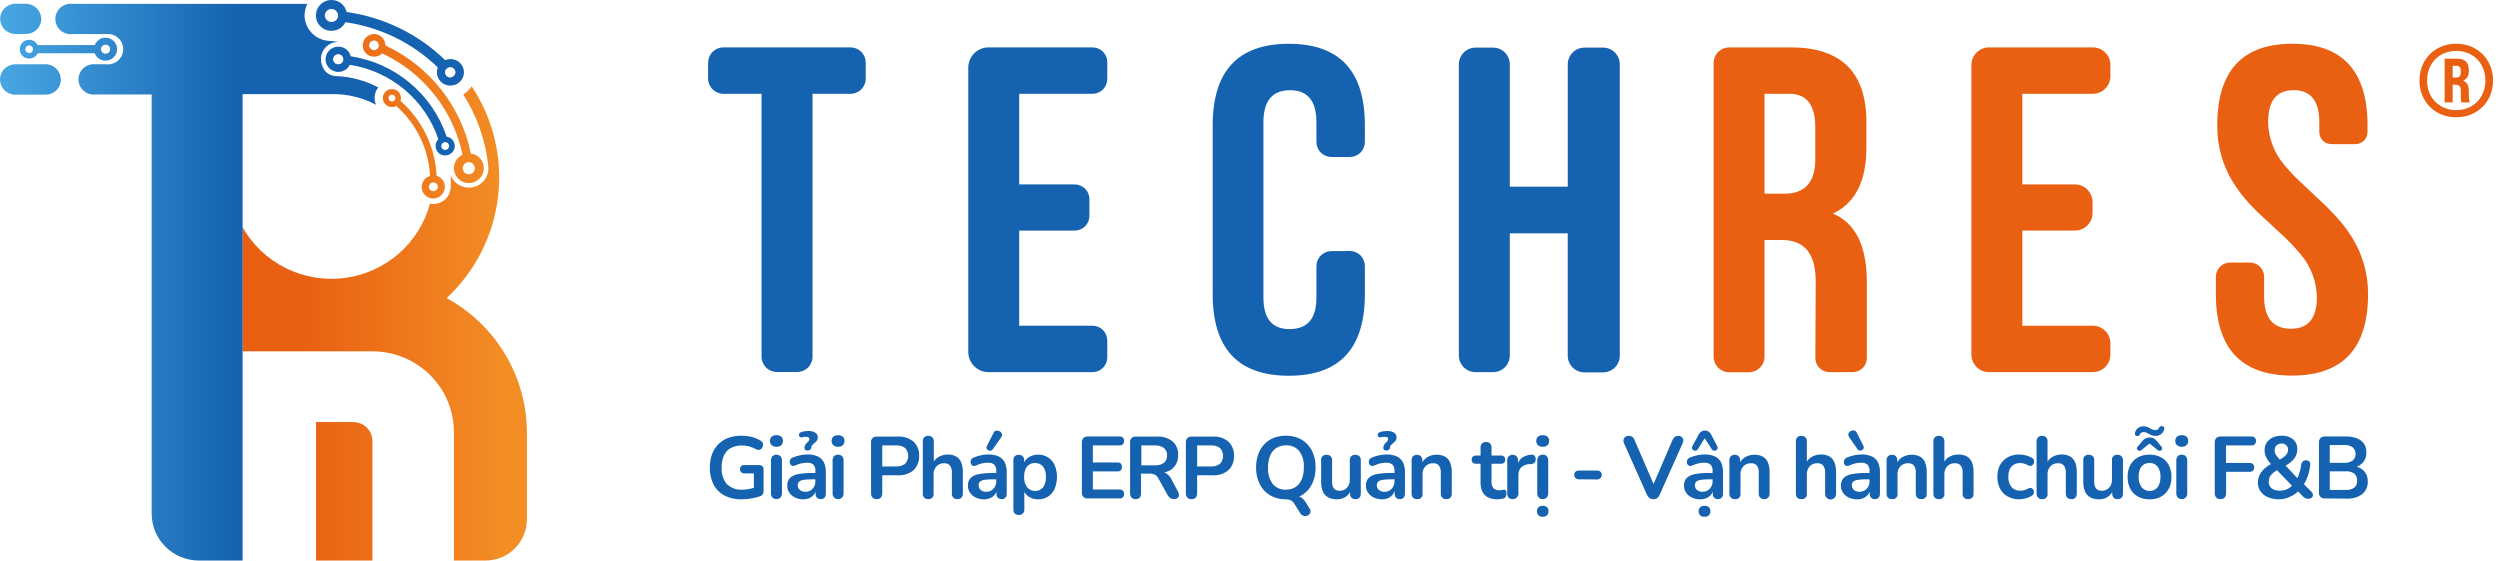 <svg width="223" height="50" viewBox="0 0 223 50" fill="none" xmlns="http://www.w3.org/2000/svg">
<path fill-rule="evenodd" clip-rule="evenodd" d="M39.343 7.978C40.666 9.652 41.577 11.61 42 13.696C42.334 13.737 42.64 13.903 42.856 14.16C43.071 14.416 43.18 14.745 43.16 15.079C43.14 15.416 42.991 15.734 42.744 15.966C42.496 16.199 42.169 16.329 41.828 16.331H41.751C41.397 16.311 41.066 16.152 40.829 15.89C40.593 15.628 40.471 15.283 40.49 14.932C40.499 14.757 40.544 14.586 40.621 14.429C40.698 14.272 40.806 14.132 40.939 14.017C41.03 13.928 41.138 13.858 41.256 13.81C40.852 11.854 39.994 10.017 38.75 8.446C37.507 6.876 35.911 5.614 34.091 4.762C33.996 4.856 33.884 4.93 33.76 4.98C33.637 5.031 33.505 5.056 33.371 5.056H33.316C33.183 5.05 33.052 5.018 32.931 4.961C32.81 4.904 32.701 4.824 32.612 4.725C32.522 4.626 32.454 4.511 32.41 4.385C32.366 4.259 32.348 4.127 32.356 3.994C32.373 3.728 32.492 3.48 32.691 3.301C32.889 3.122 33.15 3.026 33.418 3.035C33.679 3.052 33.924 3.167 34.102 3.357C34.281 3.546 34.379 3.797 34.378 4.056C36.319 4.961 38.019 6.304 39.343 7.978ZM33.666 4.352C33.742 4.278 33.787 4.178 33.793 4.073L33.779 4.027C33.778 3.926 33.739 3.829 33.669 3.755C33.632 3.712 33.586 3.677 33.534 3.652C33.482 3.627 33.426 3.613 33.368 3.611H33.347C33.246 3.614 33.15 3.652 33.073 3.717C32.987 3.795 32.934 3.903 32.925 4.018C32.923 4.132 32.965 4.242 33.043 4.325C33.117 4.41 33.223 4.463 33.336 4.472C33.351 4.476 33.367 4.476 33.382 4.472C33.489 4.469 33.59 4.426 33.666 4.352ZM41.385 14.679C41.319 14.766 41.281 14.87 41.275 14.978C41.27 15.12 41.321 15.257 41.416 15.362C41.512 15.467 41.645 15.531 41.787 15.54C41.93 15.547 42.071 15.499 42.181 15.407C42.288 15.31 42.352 15.176 42.359 15.032V15.003C42.359 14.922 42.341 14.842 42.305 14.77C42.269 14.698 42.216 14.635 42.151 14.587C42.066 14.514 41.959 14.471 41.847 14.465H41.817C41.683 14.464 41.553 14.513 41.453 14.601C41.428 14.625 41.405 14.651 41.385 14.679ZM44.428 17.552C44.019 21.009 42.392 24.212 39.835 26.595H39.849C42.013 27.777 43.819 29.514 45.077 31.625C46.335 33.736 46.999 36.142 47 38.595V46.328C47 46.811 46.905 47.288 46.719 47.733C46.533 48.179 46.261 48.584 45.917 48.925C45.574 49.266 45.166 49.536 44.717 49.72C44.268 49.905 43.787 50 43.301 50H40.489V38.551C40.489 37.604 40.302 36.666 39.937 35.791C39.572 34.916 39.036 34.12 38.361 33.451C37.687 32.781 36.885 32.25 36.004 31.887C35.122 31.525 34.177 31.339 33.222 31.339H21.633V20.265C22.52 21.831 23.857 23.099 25.473 23.907C27.089 24.715 28.911 25.025 30.707 24.8C32.502 24.574 34.189 23.822 35.551 22.64C36.913 21.458 37.89 19.899 38.355 18.163C38.423 18.18 38.493 18.191 38.563 18.196H38.651C39.049 18.196 39.432 18.045 39.72 17.772C40.008 17.5 40.18 17.127 40.199 16.732C40.219 16.371 40.219 16.008 40.199 15.646C40.329 15.966 40.552 16.24 40.839 16.433C41.127 16.627 41.466 16.731 41.813 16.732H41.988C42.45 16.686 42.874 16.46 43.168 16.104C43.462 15.748 43.602 15.29 43.556 14.832C43.322 12.55 42.555 10.353 41.315 8.417C41.45 8.34 41.577 8.249 41.693 8.146C41.839 8.014 41.967 7.863 42.073 7.698C44.004 10.604 44.838 14.094 44.428 17.552ZM28.192 37.65H31.516C31.968 37.651 32.401 37.829 32.72 38.146C33.04 38.463 33.219 38.893 33.22 39.342V50H28.192V37.65ZM38.945 15.684C38.885 14.413 38.57 13.167 38.017 12.019C37.464 10.871 36.684 9.845 35.725 9.001C35.755 8.934 35.771 8.861 35.771 8.787C35.779 8.575 35.704 8.368 35.561 8.21C35.418 8.052 35.218 7.956 35.005 7.942C34.793 7.934 34.586 8.006 34.425 8.143C34.344 8.213 34.277 8.299 34.23 8.395C34.183 8.491 34.157 8.596 34.152 8.703C34.143 8.808 34.158 8.913 34.193 9.013C34.229 9.112 34.286 9.202 34.359 9.278C34.427 9.358 34.511 9.423 34.605 9.47C34.699 9.517 34.802 9.544 34.907 9.55H34.953C35.091 9.553 35.227 9.519 35.347 9.452C36.241 10.243 36.967 11.203 37.484 12.275C38.001 13.347 38.297 14.511 38.357 15.698C38.152 15.756 37.971 15.876 37.839 16.041C37.707 16.207 37.63 16.41 37.621 16.621C37.612 16.755 37.63 16.89 37.674 17.017C37.718 17.144 37.787 17.262 37.877 17.363C37.966 17.464 38.075 17.546 38.197 17.605C38.319 17.664 38.451 17.699 38.586 17.707H38.649C38.914 17.704 39.167 17.601 39.358 17.42C39.549 17.238 39.663 16.992 39.678 16.73C39.696 16.498 39.633 16.267 39.5 16.077C39.366 15.886 39.17 15.747 38.945 15.684ZM35.167 8.971C35.104 9.024 35.024 9.051 34.942 9.047C34.913 9.048 34.883 9.04 34.857 9.026C34.809 9.016 34.765 8.989 34.734 8.95C34.682 8.888 34.654 8.808 34.658 8.727C34.667 8.649 34.702 8.575 34.756 8.518C34.816 8.471 34.89 8.444 34.967 8.442H34.983C35.062 8.451 35.135 8.487 35.191 8.542C35.191 8.549 35.196 8.554 35.201 8.56C35.207 8.566 35.213 8.572 35.213 8.58C35.251 8.635 35.27 8.699 35.268 8.765C35.262 8.844 35.225 8.918 35.167 8.971ZM38.264 16.637C38.266 16.544 38.304 16.456 38.37 16.39C38.407 16.352 38.452 16.321 38.501 16.3C38.551 16.279 38.604 16.268 38.658 16.268H38.682C38.787 16.275 38.885 16.322 38.956 16.398C38.991 16.437 39.017 16.482 39.034 16.531C39.051 16.58 39.058 16.632 39.054 16.683C39.044 16.785 38.996 16.88 38.919 16.948C38.842 17.017 38.742 17.054 38.638 17.053C38.586 17.051 38.534 17.039 38.487 17.017C38.439 16.995 38.397 16.963 38.361 16.924C38.327 16.886 38.3 16.84 38.283 16.791C38.266 16.741 38.26 16.689 38.264 16.637Z" fill="url(#paint0_linear_13763_35025)"/>
<path d="M33.725 7.817C33.562 8.033 33.458 8.288 33.425 8.556C33.393 8.824 33.432 9.095 33.539 9.344C32.362 8.716 31.045 8.391 29.709 8.396H21.641V50H17.748C17.194 50 16.645 49.892 16.133 49.682C15.621 49.472 15.156 49.163 14.764 48.774C14.372 48.385 14.061 47.924 13.849 47.416C13.637 46.907 13.529 46.363 13.529 45.813V16.423V8.426H8.555C8.363 8.452 8.167 8.438 7.981 8.383C7.795 8.329 7.622 8.236 7.475 8.11C7.328 7.985 7.209 7.829 7.127 7.655C7.045 7.48 7.001 7.29 6.999 7.097C6.997 6.905 7.036 6.714 7.113 6.537C7.191 6.36 7.306 6.202 7.45 6.073C7.594 5.944 7.764 5.847 7.949 5.788C8.134 5.729 8.329 5.71 8.522 5.732H9.433C9.626 5.759 9.821 5.744 10.008 5.69C10.194 5.636 10.367 5.543 10.514 5.418C10.661 5.292 10.78 5.137 10.862 4.962C10.944 4.788 10.988 4.598 10.991 4.405C10.993 4.212 10.954 4.021 10.877 3.845C10.799 3.668 10.685 3.51 10.541 3.381C10.397 3.251 10.227 3.154 10.042 3.095C9.857 3.036 9.662 3.016 9.469 3.038H6.492C6.3 3.065 6.104 3.051 5.918 2.996C5.732 2.942 5.559 2.849 5.412 2.724C5.264 2.598 5.146 2.443 5.064 2.268C4.981 2.094 4.937 1.904 4.935 1.711C4.932 1.519 4.971 1.328 5.049 1.151C5.126 0.974 5.241 0.816 5.385 0.687C5.529 0.557 5.699 0.46 5.884 0.401C6.068 0.342 6.264 0.323 6.457 0.344H27.403C27.307 0.544 27.242 0.756 27.208 0.974C27.195 1.059 27.176 1.137 27.17 1.221C27.137 1.831 27.348 2.43 27.759 2.885C28.169 3.34 28.744 3.615 29.359 3.649C29.654 3.665 29.947 3.703 30.24 3.739C29.066 3.679 28.119 4.977 28.929 6.248C29.059 6.419 29.227 6.558 29.421 6.652C29.614 6.746 29.827 6.794 30.043 6.791C30.058 6.792 30.074 6.792 30.089 6.791C31.363 6.859 32.608 7.2 33.736 7.79L33.725 7.817ZM3.674 1.691C3.674 1.331 3.53 0.986 3.274 0.731C3.017 0.477 2.669 0.334 2.306 0.334H1.368C1.161 0.335 0.958 0.383 0.772 0.474C0.587 0.564 0.425 0.696 0.298 0.858C0.114 1.09 0.012 1.376 0.011 1.672C0.011 2.032 0.155 2.378 0.412 2.632C0.668 2.887 1.016 3.03 1.379 3.03H2.317C2.68 3.03 3.028 2.887 3.285 2.632C3.541 2.378 3.685 2.032 3.685 1.672L3.674 1.691ZM5.423 7.079C5.423 6.76 5.308 6.452 5.1 6.21C4.972 6.061 4.814 5.941 4.635 5.859C4.457 5.776 4.262 5.733 4.066 5.732H1.368C1.005 5.732 0.657 5.875 0.401 6.13C0.144 6.384 0 6.73 0 7.09C0 7.45 0.144 7.795 0.401 8.05C0.657 8.304 1.005 8.447 1.368 8.447H4.066C4.245 8.447 4.423 8.412 4.589 8.344C4.755 8.276 4.906 8.176 5.033 8.05C5.16 7.924 5.261 7.774 5.329 7.609C5.398 7.445 5.433 7.268 5.433 7.09L5.423 7.079ZM10.443 4.363C10.447 4.498 10.424 4.632 10.375 4.757C10.327 4.883 10.254 4.998 10.16 5.095C10.066 5.192 9.954 5.27 9.83 5.324C9.705 5.378 9.572 5.407 9.436 5.409H9.392C9.186 5.407 8.986 5.343 8.818 5.226C8.649 5.108 8.52 4.943 8.448 4.752H3.357C3.292 4.893 3.187 5.012 3.055 5.095C2.923 5.178 2.769 5.221 2.613 5.219H2.585C2.368 5.219 2.159 5.133 2.005 4.98C1.851 4.827 1.765 4.62 1.765 4.404C1.761 4.294 1.78 4.185 1.82 4.082C1.859 3.98 1.919 3.886 1.995 3.806C2.072 3.727 2.163 3.663 2.264 3.619C2.366 3.575 2.475 3.551 2.585 3.549C2.746 3.548 2.903 3.592 3.039 3.675C3.176 3.759 3.286 3.879 3.357 4.021H8.457C8.525 3.829 8.652 3.663 8.819 3.545C8.987 3.427 9.187 3.364 9.392 3.364C9.528 3.36 9.662 3.383 9.789 3.432C9.915 3.48 10.03 3.553 10.128 3.646C10.226 3.739 10.304 3.85 10.358 3.973C10.412 4.096 10.441 4.229 10.443 4.363ZM9.819 4.409C9.823 4.356 9.816 4.303 9.799 4.253C9.782 4.202 9.755 4.156 9.719 4.116C9.683 4.077 9.64 4.045 9.591 4.022C9.542 4 9.49 3.988 9.436 3.986C9.373 3.985 9.311 3.997 9.253 4.021C9.182 4.047 9.121 4.094 9.077 4.155C9.034 4.216 9.01 4.288 9.009 4.363C9.006 4.442 9.026 4.52 9.065 4.589C9.104 4.657 9.161 4.714 9.231 4.752C9.281 4.776 9.336 4.789 9.392 4.79H9.436C9.537 4.788 9.633 4.747 9.705 4.676C9.776 4.605 9.817 4.51 9.819 4.409ZM2.944 4.409C2.948 4.342 2.931 4.276 2.897 4.218C2.862 4.16 2.811 4.114 2.75 4.085C2.689 4.056 2.62 4.045 2.553 4.055C2.486 4.065 2.424 4.094 2.373 4.139C2.323 4.184 2.287 4.242 2.271 4.308C2.254 4.373 2.257 4.441 2.28 4.505C2.303 4.568 2.344 4.623 2.398 4.663C2.453 4.703 2.518 4.727 2.585 4.73H2.613C2.656 4.73 2.7 4.722 2.74 4.706C2.78 4.689 2.817 4.665 2.848 4.634C2.878 4.604 2.903 4.568 2.919 4.527C2.936 4.487 2.944 4.445 2.944 4.401V4.409ZM40.565 13.066C40.559 13.178 40.53 13.287 40.48 13.387C40.431 13.487 40.362 13.577 40.278 13.65C40.123 13.789 39.922 13.865 39.714 13.865H39.66C39.547 13.859 39.437 13.831 39.335 13.782C39.234 13.734 39.143 13.666 39.068 13.582C38.993 13.499 38.936 13.401 38.899 13.295C38.863 13.19 38.848 13.078 38.855 12.966C38.865 12.761 38.953 12.567 39.101 12.423C38.527 10.702 37.486 9.171 36.092 7.999C34.698 6.827 33.005 6.06 31.2 5.781C31.106 5.97 30.961 6.13 30.781 6.243C30.601 6.355 30.392 6.415 30.18 6.416H30.117C29.816 6.396 29.534 6.261 29.329 6.041C29.229 5.931 29.152 5.801 29.103 5.661C29.054 5.521 29.033 5.372 29.042 5.224C29.05 5.076 29.088 4.93 29.154 4.797C29.219 4.663 29.31 4.543 29.422 4.445C29.647 4.245 29.943 4.143 30.245 4.16C30.546 4.176 30.829 4.311 31.03 4.534C31.153 4.674 31.24 4.841 31.285 5.02C33.237 5.318 35.069 6.144 36.578 7.408C38.087 8.673 39.215 10.326 39.837 12.187C40.033 12.22 40.212 12.315 40.349 12.458C40.498 12.626 40.575 12.844 40.565 13.066ZM30.442 4.92C30.372 4.872 30.29 4.843 30.204 4.836H30.169C30.057 4.834 29.95 4.875 29.868 4.95C29.822 4.989 29.785 5.036 29.758 5.09C29.732 5.143 29.716 5.201 29.713 5.261C29.709 5.32 29.718 5.38 29.738 5.436C29.758 5.492 29.789 5.544 29.829 5.588C29.869 5.634 29.917 5.67 29.972 5.696C30.027 5.721 30.086 5.734 30.147 5.735C30.222 5.742 30.297 5.725 30.363 5.688C30.404 5.678 30.441 5.656 30.47 5.626C30.561 5.545 30.617 5.432 30.626 5.311C30.629 5.192 30.587 5.077 30.508 4.988C30.488 4.96 30.466 4.934 30.442 4.909V4.92ZM40.062 13.045C40.062 12.952 40.029 12.862 39.969 12.792C39.907 12.724 39.82 12.683 39.728 12.678H39.706C39.619 12.678 39.536 12.711 39.473 12.771C39.44 12.8 39.412 12.837 39.392 12.877C39.372 12.918 39.361 12.962 39.358 13.007C39.355 13.099 39.387 13.189 39.449 13.258C39.511 13.327 39.597 13.369 39.69 13.376C39.784 13.378 39.875 13.343 39.944 13.279C40.013 13.215 40.054 13.127 40.059 13.034L40.062 13.045ZM40.229 5.273C40.05 5.265 39.873 5.296 39.709 5.365C37.315 3.038 34.234 1.534 30.916 1.072C30.852 0.78 30.693 0.516 30.463 0.323C30.233 0.129 29.945 0.016 29.643 0.002C29.461 -0.008 29.279 0.017 29.107 0.077C28.935 0.137 28.776 0.23 28.64 0.351C28.505 0.472 28.394 0.618 28.316 0.782C28.237 0.945 28.192 1.122 28.182 1.303C28.172 1.484 28.197 1.665 28.258 1.835C28.318 2.006 28.413 2.163 28.535 2.297C28.657 2.432 28.804 2.542 28.968 2.619C29.133 2.697 29.311 2.742 29.493 2.75H29.57C29.911 2.752 30.241 2.627 30.494 2.4C30.626 2.282 30.734 2.14 30.812 1.982C33.924 2.421 36.814 3.837 39.058 6.022C39.011 6.139 38.983 6.262 38.973 6.386C38.956 6.699 39.065 7.006 39.276 7.24C39.487 7.473 39.782 7.615 40.097 7.633H40.163C40.478 7.641 40.785 7.525 41.014 7.31C41.243 7.094 41.377 6.797 41.386 6.484C41.395 6.171 41.278 5.867 41.06 5.639C40.843 5.412 40.544 5.279 40.229 5.27V5.273ZM29.963 1.813C29.843 1.914 29.691 1.967 29.534 1.963C29.378 1.953 29.233 1.883 29.129 1.767C29.076 1.711 29.036 1.644 29.01 1.571C28.984 1.498 28.973 1.421 28.979 1.344C28.989 1.196 29.055 1.058 29.165 0.957C29.274 0.856 29.418 0.8 29.567 0.801H29.6C29.716 0.808 29.828 0.849 29.921 0.918C30.014 0.988 30.085 1.083 30.123 1.193C30.162 1.302 30.168 1.42 30.139 1.532C30.111 1.645 30.05 1.746 29.963 1.824V1.813ZM40.136 6.919C40.012 6.91 39.897 6.854 39.814 6.762C39.732 6.67 39.689 6.55 39.695 6.427C39.699 6.367 39.714 6.307 39.741 6.253C39.768 6.198 39.805 6.15 39.851 6.109C39.937 6.033 40.048 5.991 40.163 5.99H40.188C40.311 5.998 40.426 6.054 40.509 6.146C40.591 6.238 40.634 6.359 40.628 6.481C40.612 6.6 40.553 6.709 40.462 6.788C40.37 6.866 40.254 6.909 40.133 6.908L40.136 6.919Z" fill="url(#paint1_linear_13763_35025)"/>
<path d="M66.153 44.54C65.616 44.556 65.084 44.437 64.605 44.193C64.195 43.972 63.86 43.632 63.646 43.218C63.418 42.75 63.304 42.235 63.316 41.715C63.31 41.312 63.375 40.91 63.509 40.53C63.629 40.196 63.819 39.891 64.065 39.636C64.315 39.382 64.618 39.186 64.952 39.063C65.339 38.924 65.749 38.857 66.161 38.866C66.457 38.865 66.752 38.9 67.039 38.971C67.335 39.041 67.617 39.161 67.873 39.325C67.956 39.373 68.019 39.449 68.051 39.539C68.075 39.622 68.075 39.71 68.051 39.793C68.031 39.875 67.991 39.952 67.934 40.014C67.876 40.077 67.8 40.118 67.716 40.131C67.617 40.145 67.516 40.123 67.43 40.071C67.243 39.96 67.041 39.876 66.83 39.821C66.607 39.766 66.378 39.739 66.149 39.74C65.808 39.729 65.47 39.808 65.169 39.97C64.903 40.125 64.693 40.361 64.569 40.643C64.427 40.982 64.36 41.347 64.372 41.715C64.334 42.243 64.499 42.766 64.831 43.178C65.011 43.353 65.226 43.488 65.462 43.574C65.699 43.661 65.95 43.696 66.201 43.677C66.408 43.677 66.614 43.658 66.818 43.621C67.03 43.578 67.238 43.52 67.442 43.448L67.245 43.895V42.227H66.415C66.36 42.231 66.305 42.225 66.253 42.207C66.201 42.19 66.153 42.162 66.112 42.126C66.077 42.09 66.05 42.047 66.032 41.999C66.014 41.952 66.006 41.902 66.008 41.852C66.004 41.801 66.012 41.751 66.03 41.703C66.048 41.656 66.076 41.613 66.112 41.578C66.197 41.508 66.305 41.474 66.415 41.481H67.704C67.759 41.477 67.814 41.485 67.867 41.504C67.918 41.523 67.966 41.552 68.006 41.59C68.043 41.63 68.071 41.677 68.089 41.728C68.107 41.779 68.115 41.834 68.111 41.888V43.79C68.115 43.891 68.093 43.991 68.047 44.08C67.997 44.162 67.92 44.223 67.829 44.254C67.567 44.346 67.297 44.416 67.023 44.463C66.736 44.514 66.445 44.539 66.153 44.54Z" fill="#1462B0"/>
<path d="M69.26 39.849C69.105 39.86 68.952 39.811 68.832 39.712C68.735 39.609 68.68 39.473 68.68 39.331C68.68 39.19 68.735 39.053 68.832 38.95C68.954 38.855 69.106 38.808 69.26 38.818C69.415 38.807 69.568 38.855 69.691 38.95C69.787 39.054 69.84 39.19 69.84 39.331C69.84 39.472 69.787 39.608 69.691 39.712C69.57 39.811 69.415 39.86 69.26 39.849ZM69.26 44.515C69.192 44.519 69.125 44.509 69.063 44.484C69 44.46 68.944 44.423 68.897 44.374C68.806 44.26 68.762 44.117 68.772 43.971V41.098C68.762 40.953 68.806 40.809 68.897 40.695C68.997 40.607 69.126 40.558 69.26 40.558C69.393 40.558 69.522 40.607 69.622 40.695C69.67 40.751 69.705 40.815 69.728 40.884C69.75 40.953 69.758 41.026 69.751 41.098V43.971C69.763 44.117 69.718 44.261 69.626 44.374C69.579 44.423 69.522 44.461 69.458 44.485C69.395 44.509 69.327 44.52 69.26 44.515Z" fill="#1462B0"/>
<path d="M71.653 44.54C71.398 44.545 71.145 44.49 70.916 44.378C70.709 44.284 70.533 44.133 70.408 43.943C70.284 43.762 70.219 43.546 70.223 43.327C70.209 43.084 70.287 42.846 70.44 42.658C70.635 42.468 70.885 42.342 71.153 42.299C71.589 42.217 72.032 42.181 72.475 42.19H72.878V42.755H72.459C72.2 42.75 71.942 42.766 71.685 42.803C71.538 42.816 71.398 42.872 71.282 42.964C71.241 43.005 71.209 43.054 71.188 43.108C71.167 43.162 71.158 43.22 71.162 43.278C71.159 43.358 71.174 43.437 71.205 43.51C71.237 43.583 71.284 43.648 71.343 43.701C71.482 43.818 71.661 43.877 71.843 43.867C72.001 43.87 72.157 43.829 72.294 43.748C72.43 43.668 72.542 43.551 72.616 43.411C72.697 43.263 72.738 43.096 72.733 42.928V42.009C72.752 41.807 72.691 41.606 72.564 41.449C72.4 41.318 72.192 41.256 71.984 41.276C71.818 41.276 71.654 41.294 71.492 41.328C71.302 41.37 71.116 41.434 70.94 41.517C70.861 41.563 70.767 41.577 70.678 41.558C70.606 41.538 70.544 41.492 70.505 41.429C70.463 41.364 70.44 41.288 70.44 41.211C70.441 41.13 70.463 41.051 70.505 40.981C70.55 40.9 70.625 40.839 70.714 40.812C70.938 40.719 71.17 40.649 71.407 40.603C71.608 40.561 71.811 40.539 72.016 40.538C72.334 40.526 72.65 40.585 72.943 40.711C73.177 40.819 73.368 41.002 73.487 41.231C73.616 41.511 73.677 41.818 73.664 42.126V44.024C73.674 44.158 73.632 44.291 73.547 44.395C73.504 44.439 73.452 44.473 73.394 44.495C73.336 44.518 73.274 44.527 73.213 44.523C73.15 44.527 73.087 44.517 73.028 44.495C72.969 44.473 72.915 44.439 72.87 44.395C72.783 44.291 72.74 44.158 72.749 44.024V43.645H72.814C72.782 43.817 72.709 43.978 72.601 44.115C72.493 44.252 72.353 44.36 72.193 44.431C72.023 44.504 71.839 44.541 71.653 44.54ZM72.056 40.188C71.98 40.191 71.904 40.172 71.838 40.131C71.813 40.114 71.792 40.091 71.778 40.063C71.764 40.035 71.757 40.005 71.758 39.974C71.755 39.876 71.778 39.778 71.826 39.692C71.869 39.62 71.92 39.553 71.98 39.495L72.133 39.337C72.176 39.289 72.199 39.225 72.197 39.16C72.199 39.131 72.193 39.101 72.179 39.075C72.166 39.049 72.145 39.027 72.121 39.011C72.047 38.978 71.967 38.963 71.887 38.967H71.754C71.703 38.972 71.653 38.983 71.605 38.999C71.536 39.017 71.464 39.017 71.395 38.999C71.368 38.99 71.343 38.974 71.323 38.953C71.303 38.932 71.289 38.906 71.282 38.878C71.269 38.848 71.263 38.816 71.263 38.783C71.263 38.751 71.269 38.718 71.282 38.688C71.319 38.622 71.379 38.573 71.452 38.551C71.552 38.513 71.656 38.486 71.762 38.471C71.877 38.454 71.993 38.446 72.109 38.447C72.323 38.434 72.535 38.485 72.721 38.592C72.79 38.634 72.847 38.693 72.887 38.764C72.926 38.834 72.947 38.914 72.947 38.995C72.952 39.108 72.919 39.22 72.854 39.313C72.799 39.392 72.73 39.462 72.653 39.519C72.579 39.575 72.511 39.637 72.447 39.704C72.388 39.772 72.357 39.86 72.358 39.95C72.36 39.978 72.354 40.007 72.342 40.032C72.329 40.058 72.31 40.079 72.286 40.095C72.221 40.149 72.141 40.182 72.056 40.188Z" fill="#1462B0"/>
<path d="M74.752 39.849C74.599 39.859 74.447 39.81 74.329 39.712C74.231 39.609 74.177 39.473 74.177 39.331C74.177 39.19 74.231 39.053 74.329 38.95C74.454 38.864 74.603 38.818 74.756 38.818C74.909 38.818 75.058 38.864 75.183 38.95C75.279 39.054 75.332 39.19 75.332 39.331C75.332 39.472 75.279 39.608 75.183 39.712C75.063 39.812 74.908 39.861 74.752 39.849ZM74.752 44.515C74.686 44.519 74.619 44.508 74.557 44.484C74.495 44.46 74.439 44.422 74.393 44.374C74.301 44.261 74.256 44.117 74.268 43.971V41.098C74.256 40.953 74.301 40.808 74.393 40.695C74.44 40.648 74.496 40.612 74.558 40.588C74.62 40.564 74.686 40.554 74.752 40.558C74.819 40.554 74.887 40.564 74.95 40.588C75.013 40.611 75.071 40.648 75.119 40.695C75.213 40.808 75.259 40.952 75.248 41.098V43.971C75.258 44.117 75.213 44.26 75.123 44.374C75.075 44.423 75.017 44.461 74.953 44.485C74.889 44.51 74.82 44.52 74.752 44.515Z" fill="#1462B0"/>
<path d="M78.197 44.523C78.129 44.528 78.061 44.519 77.997 44.495C77.933 44.471 77.875 44.434 77.827 44.386C77.739 44.286 77.693 44.157 77.698 44.024V39.45C77.693 39.381 77.702 39.312 77.725 39.247C77.748 39.182 77.784 39.122 77.831 39.071C77.934 38.981 78.068 38.935 78.205 38.942H80.091C80.599 38.912 81.1 39.074 81.494 39.398C81.661 39.561 81.792 39.759 81.876 39.977C81.961 40.195 81.998 40.429 81.985 40.663C81.998 40.898 81.961 41.133 81.876 41.353C81.791 41.572 81.661 41.771 81.494 41.936C81.102 42.264 80.6 42.428 80.091 42.396H78.697V44.008C78.706 44.145 78.661 44.281 78.572 44.386C78.523 44.435 78.465 44.473 78.4 44.497C78.335 44.52 78.266 44.529 78.197 44.523ZM78.697 41.606H79.934C80.223 41.627 80.51 41.541 80.74 41.364C80.916 41.174 81.014 40.924 81.014 40.665C81.014 40.406 80.916 40.156 80.74 39.966C80.508 39.794 80.222 39.711 79.934 39.732H78.697V41.606Z" fill="#1462B0"/>
<path d="M82.799 44.523C82.734 44.527 82.668 44.518 82.607 44.496C82.545 44.474 82.489 44.439 82.441 44.395C82.396 44.344 82.362 44.285 82.341 44.222C82.319 44.158 82.311 44.091 82.316 44.024V39.374C82.31 39.307 82.319 39.24 82.34 39.177C82.362 39.114 82.396 39.056 82.441 39.007C82.489 38.962 82.545 38.928 82.607 38.906C82.668 38.883 82.734 38.874 82.799 38.878C82.866 38.874 82.932 38.884 82.995 38.906C83.058 38.928 83.116 38.962 83.166 39.007C83.211 39.056 83.246 39.114 83.269 39.177C83.291 39.24 83.3 39.307 83.295 39.374V41.388H83.182C83.286 41.124 83.476 40.902 83.722 40.76C83.966 40.616 84.245 40.541 84.528 40.542C84.793 40.531 85.056 40.59 85.29 40.715C85.491 40.835 85.648 41.018 85.737 41.235C85.843 41.517 85.894 41.817 85.886 42.118V44.024C85.89 44.091 85.881 44.159 85.859 44.222C85.837 44.286 85.802 44.344 85.757 44.395C85.709 44.44 85.653 44.474 85.591 44.496C85.529 44.519 85.464 44.528 85.398 44.523C85.332 44.53 85.264 44.521 85.201 44.498C85.138 44.475 85.081 44.439 85.034 44.391C84.986 44.343 84.951 44.285 84.929 44.222C84.907 44.158 84.899 44.09 84.907 44.024V42.174C84.926 41.945 84.866 41.716 84.737 41.525C84.672 41.454 84.592 41.398 84.501 41.362C84.411 41.327 84.314 41.312 84.218 41.32C84.091 41.314 83.964 41.336 83.846 41.383C83.727 41.43 83.621 41.502 83.533 41.594C83.357 41.789 83.266 42.045 83.279 42.307V44.024C83.288 44.09 83.283 44.157 83.262 44.221C83.242 44.284 83.207 44.343 83.161 44.391C83.115 44.439 83.058 44.476 82.995 44.499C82.933 44.522 82.866 44.53 82.799 44.523Z" fill="#1462B0"/>
<path d="M87.772 44.54C87.515 44.546 87.261 44.49 87.03 44.378C86.825 44.282 86.649 44.132 86.523 43.943C86.4 43.761 86.335 43.546 86.337 43.327C86.323 43.084 86.403 42.844 86.559 42.658C86.754 42.468 87.003 42.342 87.272 42.299C87.708 42.217 88.151 42.181 88.594 42.19H88.997V42.755H88.594C88.334 42.75 88.074 42.766 87.816 42.803C87.669 42.817 87.529 42.873 87.413 42.964C87.371 43.005 87.339 43.054 87.318 43.108C87.297 43.162 87.288 43.22 87.292 43.278C87.29 43.358 87.305 43.437 87.336 43.51C87.367 43.583 87.414 43.648 87.474 43.701C87.613 43.818 87.792 43.877 87.973 43.867C88.135 43.87 88.294 43.828 88.433 43.746C88.566 43.664 88.675 43.548 88.751 43.411C88.83 43.263 88.87 43.096 88.868 42.928V42.009C88.878 41.909 88.867 41.808 88.838 41.712C88.808 41.615 88.759 41.526 88.695 41.449C88.531 41.318 88.323 41.256 88.114 41.276C87.95 41.276 87.787 41.294 87.627 41.328C87.436 41.37 87.251 41.434 87.075 41.517C86.995 41.562 86.902 41.577 86.813 41.558C86.74 41.538 86.676 41.492 86.635 41.429C86.595 41.363 86.574 41.288 86.575 41.211C86.576 41.131 86.597 41.052 86.635 40.981C86.685 40.902 86.76 40.842 86.849 40.812C87.072 40.718 87.304 40.648 87.542 40.603C87.741 40.561 87.943 40.54 88.147 40.538C88.465 40.526 88.781 40.585 89.073 40.711C89.308 40.819 89.499 41.002 89.617 41.231C89.748 41.511 89.81 41.818 89.799 42.126V44.024C89.808 44.158 89.766 44.29 89.682 44.395C89.638 44.439 89.585 44.473 89.526 44.495C89.468 44.518 89.406 44.527 89.343 44.523C89.281 44.527 89.219 44.517 89.16 44.495C89.102 44.473 89.049 44.438 89.005 44.395C88.918 44.291 88.875 44.158 88.884 44.024V43.645H88.944C88.915 43.817 88.843 43.978 88.735 44.115C88.627 44.252 88.487 44.361 88.328 44.431C88.152 44.506 87.963 44.543 87.772 44.54ZM88.553 40.079C88.533 40.111 88.506 40.139 88.474 40.16C88.442 40.182 88.406 40.197 88.368 40.204C88.294 40.213 88.22 40.199 88.155 40.163C88.089 40.13 88.037 40.074 88.01 40.006C87.996 39.969 87.991 39.93 87.994 39.891C87.998 39.852 88.01 39.814 88.03 39.781L88.626 38.612C88.643 38.57 88.668 38.531 88.7 38.499C88.731 38.466 88.769 38.44 88.811 38.423C88.89 38.398 88.975 38.398 89.053 38.423C89.135 38.442 89.21 38.482 89.271 38.539C89.333 38.596 89.372 38.675 89.38 38.759C89.388 38.843 89.365 38.927 89.315 38.995L88.553 40.079Z" fill="#1462B0"/>
<path d="M90.879 45.934C90.814 45.938 90.748 45.929 90.687 45.907C90.625 45.886 90.569 45.852 90.52 45.809C90.475 45.759 90.442 45.7 90.42 45.636C90.399 45.572 90.39 45.505 90.395 45.438V41.062C90.39 40.996 90.399 40.929 90.42 40.866C90.442 40.803 90.476 40.745 90.52 40.695C90.567 40.651 90.622 40.617 90.682 40.596C90.743 40.574 90.807 40.566 90.871 40.57C90.936 40.565 91.001 40.574 91.063 40.596C91.125 40.617 91.181 40.651 91.229 40.695C91.274 40.745 91.308 40.803 91.329 40.866C91.35 40.929 91.359 40.996 91.354 41.062V41.675L91.269 41.441C91.349 41.175 91.52 40.946 91.753 40.796C92.004 40.632 92.299 40.548 92.599 40.554C92.911 40.548 93.217 40.632 93.482 40.796C93.74 40.964 93.945 41.202 94.074 41.481C94.353 42.161 94.353 42.924 94.074 43.605C93.948 43.887 93.743 44.127 93.486 44.298C93.22 44.463 92.912 44.547 92.599 44.54C92.303 44.545 92.011 44.462 91.761 44.302C91.535 44.154 91.364 43.934 91.278 43.677H91.37V45.438C91.376 45.506 91.367 45.573 91.345 45.637C91.323 45.701 91.287 45.759 91.241 45.809C91.141 45.896 91.011 45.941 90.879 45.934ZM92.325 43.794C92.508 43.801 92.688 43.751 92.84 43.651C92.993 43.55 93.11 43.404 93.175 43.234C93.262 43.015 93.303 42.78 93.296 42.545C93.322 42.21 93.227 41.878 93.031 41.606C92.944 41.505 92.835 41.425 92.713 41.372C92.591 41.319 92.458 41.294 92.325 41.3C92.146 41.295 91.97 41.343 91.817 41.437C91.666 41.533 91.548 41.674 91.479 41.84C91.388 42.059 91.346 42.295 91.354 42.533C91.33 42.867 91.426 43.198 91.624 43.468C91.708 43.572 91.815 43.656 91.937 43.713C92.058 43.769 92.191 43.797 92.325 43.794Z" fill="#1462B0"/>
<path d="M97.04 44.459C96.968 44.469 96.894 44.462 96.825 44.439C96.755 44.416 96.692 44.377 96.641 44.325C96.589 44.274 96.55 44.211 96.526 44.142C96.502 44.073 96.495 43.999 96.504 43.927V39.474C96.499 39.401 96.508 39.328 96.531 39.259C96.555 39.19 96.592 39.126 96.641 39.071C96.695 39.022 96.759 38.985 96.829 38.962C96.898 38.938 96.971 38.929 97.044 38.934H99.861C99.915 38.93 99.97 38.936 100.022 38.954C100.074 38.971 100.122 38.999 100.163 39.035C100.199 39.074 100.226 39.12 100.244 39.17C100.262 39.219 100.27 39.272 100.268 39.325C100.272 39.38 100.265 39.435 100.247 39.487C100.229 39.539 100.2 39.587 100.163 39.627C100.08 39.701 99.971 39.738 99.861 39.732H97.483V41.251H99.675C99.731 41.246 99.786 41.252 99.839 41.27C99.892 41.287 99.94 41.315 99.982 41.352C100.047 41.438 100.082 41.543 100.082 41.65C100.082 41.758 100.047 41.863 99.982 41.949C99.94 41.986 99.892 42.014 99.839 42.031C99.786 42.048 99.731 42.054 99.675 42.049H97.483V43.661H99.861C99.971 43.655 100.08 43.693 100.163 43.766C100.199 43.806 100.227 43.852 100.245 43.902C100.263 43.953 100.271 44.007 100.268 44.06C100.271 44.114 100.264 44.169 100.246 44.22C100.228 44.271 100.2 44.318 100.163 44.358C100.122 44.395 100.074 44.422 100.022 44.44C99.97 44.457 99.915 44.464 99.861 44.459H97.04Z" fill="#1462B0"/>
<path d="M101.303 44.523C101.235 44.528 101.167 44.519 101.103 44.495C101.039 44.471 100.981 44.434 100.933 44.386C100.843 44.281 100.797 44.146 100.804 44.008V39.45C100.799 39.381 100.808 39.312 100.831 39.247C100.854 39.182 100.89 39.122 100.937 39.071C101.04 38.981 101.174 38.935 101.311 38.942H103.197C103.703 38.909 104.202 39.064 104.6 39.378C104.766 39.53 104.896 39.718 104.981 39.927C105.066 40.136 105.104 40.361 105.091 40.587C105.101 40.893 105.024 41.196 104.87 41.461C104.718 41.711 104.493 41.907 104.225 42.025C103.901 42.165 103.55 42.233 103.197 42.222L103.27 42.106H103.528C103.726 42.102 103.921 42.156 104.088 42.263C104.26 42.392 104.398 42.56 104.491 42.755L105.075 43.843C105.135 43.939 105.166 44.051 105.164 44.165C105.163 44.213 105.152 44.26 105.132 44.304C105.112 44.348 105.083 44.387 105.047 44.419C104.955 44.489 104.84 44.524 104.725 44.515C104.604 44.522 104.484 44.49 104.382 44.427C104.283 44.353 104.201 44.258 104.144 44.149L103.338 42.69C103.269 42.539 103.153 42.415 103.008 42.335C102.852 42.271 102.685 42.24 102.516 42.247H101.775V44.024C101.781 44.161 101.737 44.296 101.65 44.403C101.555 44.487 101.43 44.53 101.303 44.523ZM101.807 41.509H103.016C103.302 41.527 103.585 41.449 103.822 41.288C103.917 41.206 103.992 41.102 104.04 40.986C104.089 40.87 104.109 40.744 104.1 40.619C104.108 40.495 104.087 40.37 104.038 40.256C103.99 40.141 103.916 40.039 103.822 39.958C103.586 39.795 103.302 39.715 103.016 39.732H101.807V41.509Z" fill="#1462B0"/>
<path d="M106.284 44.523C106.216 44.528 106.148 44.519 106.084 44.495C106.02 44.471 105.962 44.434 105.913 44.386C105.867 44.335 105.832 44.275 105.809 44.21C105.786 44.145 105.776 44.077 105.78 44.008V39.45C105.775 39.381 105.785 39.312 105.807 39.247C105.83 39.182 105.866 39.122 105.913 39.071C106.018 38.981 106.154 38.934 106.292 38.942H108.178C108.686 38.912 109.187 39.074 109.58 39.398C109.748 39.561 109.878 39.759 109.963 39.977C110.048 40.195 110.085 40.429 110.072 40.663C110.085 40.898 110.048 41.133 109.963 41.353C109.878 41.572 109.748 41.771 109.58 41.936C109.189 42.264 108.687 42.428 108.178 42.396H106.784V44.008C106.792 44.145 106.748 44.281 106.659 44.386C106.61 44.435 106.551 44.472 106.486 44.496C106.422 44.519 106.353 44.529 106.284 44.523ZM106.784 41.606H108.021C108.31 41.627 108.597 41.541 108.827 41.364C109.003 41.174 109.101 40.924 109.101 40.665C109.101 40.406 109.003 40.156 108.827 39.966C108.595 39.794 108.309 39.711 108.021 39.732H106.784V41.606Z" fill="#1462B0"/>
<path d="M114.698 44.54C114.209 44.551 113.726 44.429 113.3 44.189C112.902 43.954 112.581 43.61 112.373 43.198C112.145 42.731 112.032 42.218 112.042 41.699C112.037 41.3 112.101 40.903 112.232 40.526C112.348 40.196 112.53 39.893 112.768 39.636C113.002 39.386 113.288 39.19 113.606 39.063C113.954 38.927 114.325 38.86 114.698 38.866C115.188 38.853 115.673 38.973 116.1 39.212C116.495 39.446 116.815 39.787 117.023 40.196C117.25 40.66 117.362 41.173 117.349 41.691C117.355 42.089 117.293 42.486 117.164 42.863C117.047 43.197 116.865 43.504 116.628 43.766C116.394 44.016 116.108 44.211 115.79 44.338C115.443 44.476 115.072 44.544 114.698 44.54ZM114.698 43.677C115.004 43.687 115.305 43.606 115.564 43.444C115.81 43.276 116.001 43.039 116.112 42.763C116.245 42.424 116.31 42.062 116.302 41.699C116.34 41.181 116.198 40.665 115.899 40.24C115.755 40.068 115.573 39.931 115.368 39.842C115.162 39.752 114.938 39.712 114.714 39.724C114.41 39.715 114.11 39.797 113.852 39.958C113.604 40.121 113.411 40.356 113.3 40.631C113.165 40.971 113.101 41.334 113.11 41.699C113.074 42.215 113.216 42.729 113.513 43.153C113.655 43.328 113.837 43.467 114.043 43.558C114.249 43.649 114.473 43.69 114.698 43.677ZM116.809 45.346C116.879 45.435 116.911 45.547 116.898 45.66C116.885 45.751 116.841 45.835 116.773 45.898C116.704 45.963 116.617 46.007 116.523 46.023C116.423 46.042 116.319 46.031 116.225 45.99C116.118 45.948 116.03 45.87 115.975 45.769L115.435 44.898C115.363 44.784 115.262 44.69 115.141 44.628C114.999 44.565 114.845 44.535 114.69 44.54L115.464 44.233C115.668 44.224 115.87 44.269 116.052 44.362C116.225 44.479 116.369 44.633 116.475 44.814L116.809 45.346Z" fill="#1462B0"/>
<path d="M119.268 44.54C118.988 44.551 118.71 44.49 118.462 44.362C118.252 44.244 118.088 44.058 117.998 43.834C117.887 43.557 117.835 43.259 117.845 42.96V41.062C117.835 40.996 117.841 40.928 117.861 40.865C117.882 40.801 117.917 40.743 117.964 40.695C118.011 40.648 118.068 40.612 118.132 40.59C118.195 40.568 118.262 40.562 118.329 40.57C118.461 40.562 118.591 40.605 118.691 40.691C118.738 40.74 118.775 40.798 118.798 40.862C118.821 40.926 118.83 40.994 118.824 41.062V42.972C118.806 43.186 118.863 43.4 118.985 43.577C119.053 43.646 119.135 43.699 119.225 43.733C119.316 43.768 119.413 43.781 119.509 43.774C119.63 43.777 119.749 43.755 119.861 43.708C119.972 43.661 120.072 43.592 120.154 43.504C120.326 43.306 120.416 43.049 120.404 42.787V41.062C120.398 40.995 120.406 40.927 120.428 40.864C120.449 40.8 120.484 40.741 120.529 40.691C120.628 40.605 120.757 40.562 120.887 40.57C121.021 40.562 121.152 40.606 121.254 40.691C121.3 40.741 121.335 40.799 121.357 40.863C121.379 40.927 121.388 40.995 121.383 41.062V44.024C121.383 44.358 121.222 44.523 120.904 44.523C120.839 44.527 120.775 44.517 120.715 44.495C120.655 44.473 120.6 44.439 120.553 44.395C120.509 44.344 120.475 44.285 120.453 44.222C120.432 44.158 120.423 44.091 120.428 44.024V43.427L120.537 43.661C120.442 43.924 120.269 44.152 120.041 44.314C119.811 44.464 119.542 44.542 119.268 44.54Z" fill="#1462B0"/>
<path d="M123.285 44.54C123.029 44.546 122.774 44.49 122.544 44.378C122.334 44.284 122.154 44.133 122.024 43.943C121.901 43.761 121.837 43.546 121.838 43.327C121.825 43.084 121.904 42.844 122.06 42.658C122.255 42.468 122.504 42.342 122.773 42.299C123.209 42.217 123.652 42.181 124.095 42.19H124.498V42.755H124.115C123.855 42.75 123.595 42.766 123.338 42.803C123.191 42.817 123.051 42.873 122.935 42.964C122.893 43.005 122.861 43.054 122.84 43.108C122.819 43.162 122.81 43.22 122.814 43.278C122.811 43.358 122.826 43.437 122.857 43.51C122.889 43.583 122.936 43.648 122.995 43.701C123.135 43.818 123.313 43.877 123.495 43.867C123.656 43.87 123.815 43.828 123.954 43.746C124.087 43.664 124.197 43.548 124.272 43.411C124.351 43.263 124.392 43.096 124.389 42.928V42.009C124.399 41.909 124.389 41.808 124.359 41.712C124.329 41.615 124.281 41.526 124.216 41.449C124.052 41.318 123.844 41.256 123.636 41.276C123.472 41.276 123.308 41.294 123.148 41.328C122.958 41.37 122.772 41.433 122.596 41.517C122.517 41.562 122.423 41.577 122.334 41.558C122.261 41.538 122.198 41.492 122.157 41.429C122.116 41.363 122.095 41.288 122.096 41.211C122.097 41.131 122.118 41.052 122.157 40.981C122.206 40.902 122.282 40.842 122.37 40.812C122.593 40.718 122.826 40.648 123.064 40.603C123.262 40.561 123.465 40.54 123.668 40.538C123.986 40.526 124.303 40.585 124.595 40.711C124.829 40.819 125.02 41.002 125.139 41.231C125.269 41.511 125.332 41.818 125.32 42.126V44.024C125.329 44.158 125.287 44.29 125.203 44.395C125.159 44.439 125.106 44.473 125.048 44.495C124.99 44.518 124.927 44.527 124.865 44.523C124.802 44.527 124.74 44.517 124.682 44.495C124.624 44.473 124.571 44.438 124.526 44.395C124.439 44.291 124.396 44.158 124.405 44.024V43.645H124.442C124.412 43.817 124.34 43.978 124.232 44.115C124.125 44.252 123.985 44.361 123.825 44.431C123.655 44.504 123.471 44.541 123.285 44.54ZM123.688 40.188C123.61 40.191 123.533 40.171 123.466 40.131C123.441 40.114 123.421 40.09 123.407 40.063C123.394 40.035 123.388 40.005 123.39 39.974C123.385 39.876 123.408 39.778 123.454 39.692C123.497 39.62 123.548 39.553 123.608 39.495C123.668 39.438 123.716 39.386 123.761 39.337C123.805 39.289 123.83 39.226 123.829 39.16C123.83 39.13 123.823 39.101 123.809 39.075C123.795 39.048 123.774 39.026 123.749 39.011C123.675 38.977 123.595 38.962 123.515 38.967H123.382C123.331 38.972 123.281 38.983 123.233 38.999C123.166 39.018 123.094 39.018 123.027 38.999C122.999 38.99 122.974 38.974 122.954 38.953C122.933 38.932 122.918 38.906 122.91 38.878C122.886 38.817 122.886 38.749 122.91 38.688C122.927 38.656 122.95 38.626 122.979 38.603C123.007 38.579 123.04 38.562 123.076 38.551C123.176 38.513 123.28 38.486 123.386 38.471C123.501 38.455 123.616 38.447 123.732 38.447C123.948 38.435 124.162 38.485 124.349 38.592C124.418 38.634 124.474 38.694 124.513 38.764C124.552 38.835 124.572 38.914 124.571 38.995C124.577 39.108 124.546 39.22 124.482 39.313C124.424 39.391 124.355 39.461 124.276 39.519C124.206 39.576 124.138 39.638 124.075 39.704C124.014 39.771 123.983 39.859 123.986 39.95C123.987 39.979 123.981 40.007 123.967 40.032C123.954 40.058 123.934 40.08 123.91 40.095C123.851 40.147 123.778 40.179 123.7 40.188H123.688Z" fill="#1462B0"/>
<path d="M126.4 44.523C126.335 44.528 126.269 44.519 126.207 44.496C126.146 44.474 126.089 44.44 126.041 44.395C125.997 44.344 125.963 44.285 125.941 44.222C125.92 44.158 125.912 44.091 125.916 44.024V41.062C125.912 40.996 125.92 40.929 125.942 40.866C125.963 40.803 125.997 40.745 126.041 40.695C126.14 40.615 126.264 40.571 126.392 40.571C126.52 40.571 126.643 40.615 126.743 40.695C126.788 40.745 126.822 40.803 126.844 40.865C126.867 40.928 126.876 40.995 126.871 41.062V41.606L126.783 41.408C126.886 41.145 127.075 40.924 127.319 40.78C127.569 40.633 127.855 40.558 128.145 40.562C128.41 40.551 128.673 40.611 128.906 40.736C129.108 40.855 129.264 41.038 129.35 41.255C129.458 41.537 129.509 41.837 129.499 42.138V44.024C129.504 44.091 129.495 44.158 129.474 44.222C129.452 44.285 129.418 44.344 129.374 44.395C129.326 44.439 129.269 44.474 129.208 44.496C129.146 44.518 129.081 44.527 129.015 44.523C128.948 44.531 128.88 44.522 128.817 44.5C128.753 44.477 128.695 44.44 128.648 44.392C128.6 44.344 128.564 44.286 128.542 44.223C128.52 44.159 128.512 44.091 128.52 44.024V42.174C128.538 41.946 128.48 41.717 128.354 41.525C128.289 41.454 128.209 41.398 128.118 41.362C128.028 41.327 127.931 41.312 127.835 41.32C127.707 41.314 127.581 41.335 127.462 41.383C127.344 41.43 127.238 41.502 127.15 41.594C127.061 41.69 126.993 41.802 126.948 41.924C126.904 42.047 126.885 42.177 126.892 42.307V44.024C126.902 44.091 126.897 44.16 126.877 44.225C126.856 44.29 126.82 44.349 126.772 44.398C126.724 44.447 126.666 44.483 126.601 44.505C126.536 44.527 126.468 44.533 126.4 44.523Z" fill="#1462B0"/>
<path d="M133.585 44.54C133.292 44.55 133 44.49 132.735 44.366C132.515 44.26 132.338 44.082 132.231 43.863C132.113 43.603 132.057 43.321 132.066 43.036V41.368H131.663C131.558 41.374 131.456 41.34 131.377 41.272C131.341 41.236 131.314 41.194 131.296 41.148C131.278 41.101 131.27 41.051 131.272 41.002C131.269 40.951 131.276 40.9 131.294 40.853C131.312 40.806 131.34 40.763 131.377 40.727C131.456 40.661 131.559 40.628 131.663 40.635H132.066V39.922C132.061 39.855 132.07 39.788 132.092 39.725C132.114 39.662 132.149 39.604 132.195 39.555C132.244 39.51 132.302 39.476 132.365 39.454C132.428 39.432 132.495 39.422 132.561 39.426C132.627 39.422 132.692 39.431 132.754 39.454C132.816 39.476 132.872 39.51 132.92 39.555C132.965 39.604 132.999 39.662 133.02 39.725C133.042 39.788 133.05 39.855 133.045 39.922V40.635H133.875C133.98 40.627 134.084 40.66 134.165 40.727C134.201 40.763 134.228 40.806 134.246 40.853C134.263 40.901 134.27 40.951 134.266 41.002C134.269 41.051 134.262 41.101 134.244 41.147C134.227 41.194 134.2 41.236 134.165 41.272C134.085 41.341 133.981 41.375 133.875 41.368H133.045V42.98C133.03 43.182 133.088 43.383 133.21 43.544C133.28 43.612 133.363 43.665 133.455 43.697C133.547 43.73 133.645 43.742 133.742 43.734C133.821 43.735 133.899 43.727 133.976 43.709L134.157 43.677C134.186 43.674 134.216 43.678 134.243 43.689C134.27 43.699 134.295 43.716 134.314 43.738C134.366 43.818 134.387 43.913 134.375 44.008C134.376 44.103 134.36 44.197 134.326 44.286C134.309 44.325 134.283 44.361 134.252 44.39C134.22 44.419 134.182 44.441 134.141 44.455C134.054 44.48 133.965 44.499 133.875 44.511C133.779 44.529 133.682 44.539 133.585 44.54Z" fill="#1462B0"/>
<path d="M134.947 44.523C134.879 44.531 134.811 44.524 134.747 44.501C134.683 44.479 134.625 44.442 134.577 44.394C134.528 44.346 134.492 44.288 134.47 44.224C134.447 44.16 134.44 44.091 134.447 44.024V41.062C134.442 40.996 134.451 40.929 134.472 40.866C134.494 40.803 134.528 40.745 134.572 40.695C134.672 40.614 134.796 40.57 134.925 40.57C135.053 40.57 135.178 40.614 135.277 40.695C135.365 40.796 135.41 40.928 135.402 41.062V41.558H135.322C135.376 41.276 135.529 41.023 135.753 40.844C136.005 40.67 136.301 40.569 136.607 40.554C136.654 40.547 136.703 40.551 136.748 40.566C136.794 40.58 136.835 40.605 136.869 40.639C136.942 40.721 136.982 40.827 136.982 40.937C136.99 40.993 136.987 41.051 136.972 41.106C136.956 41.161 136.93 41.212 136.893 41.255C136.809 41.342 136.695 41.394 136.575 41.401H136.406C136.138 41.41 135.882 41.514 135.684 41.695C135.6 41.788 135.535 41.898 135.494 42.017C135.452 42.136 135.435 42.262 135.443 42.388V44C135.447 44.067 135.438 44.134 135.416 44.198C135.394 44.262 135.359 44.32 135.314 44.37C135.267 44.42 135.21 44.46 135.147 44.486C135.083 44.512 135.015 44.525 134.947 44.523Z" fill="#1462B0"/>
<path d="M137.611 39.849C137.456 39.86 137.303 39.811 137.183 39.712C137.086 39.609 137.031 39.473 137.031 39.331C137.031 39.19 137.086 39.053 137.183 38.95C137.304 38.855 137.457 38.807 137.611 38.818C137.765 38.807 137.917 38.854 138.038 38.95C138.134 39.054 138.187 39.19 138.187 39.331C138.187 39.472 138.134 39.608 138.038 39.712C137.918 39.811 137.765 39.86 137.611 39.849ZM137.611 46.095C137.542 46.1 137.473 46.092 137.408 46.069C137.343 46.047 137.283 46.012 137.232 45.966C137.186 45.918 137.15 45.861 137.127 45.799C137.104 45.736 137.095 45.67 137.099 45.603C137.094 45.538 137.104 45.472 137.127 45.41C137.149 45.348 137.185 45.292 137.232 45.245C137.337 45.155 137.473 45.11 137.611 45.12C137.75 45.11 137.887 45.155 137.993 45.245C138.04 45.292 138.076 45.348 138.099 45.41C138.122 45.472 138.131 45.538 138.126 45.603C138.131 45.67 138.121 45.736 138.098 45.799C138.075 45.861 138.039 45.918 137.993 45.966C137.941 46.012 137.881 46.047 137.815 46.069C137.749 46.091 137.68 46.1 137.611 46.095ZM137.611 44.515C137.544 44.519 137.476 44.509 137.414 44.484C137.351 44.46 137.295 44.423 137.248 44.374C137.158 44.26 137.113 44.117 137.123 43.971V41.098C137.113 40.953 137.157 40.809 137.248 40.695C137.295 40.648 137.352 40.611 137.414 40.587C137.477 40.563 137.544 40.554 137.611 40.558C137.677 40.554 137.744 40.564 137.807 40.588C137.869 40.611 137.926 40.648 137.973 40.695C138.067 40.808 138.114 40.952 138.102 41.098V43.971C138.114 44.117 138.069 44.261 137.977 44.374C137.93 44.423 137.873 44.461 137.809 44.485C137.746 44.509 137.678 44.52 137.611 44.515Z" fill="#1462B0"/>
<path d="M140.818 42.755C140.712 42.757 140.609 42.716 140.532 42.642C140.495 42.606 140.466 42.562 140.447 42.515C140.428 42.467 140.418 42.415 140.419 42.364C140.417 42.311 140.426 42.259 140.445 42.21C140.465 42.162 140.494 42.118 140.532 42.082C140.609 42.009 140.712 41.97 140.818 41.973H142.486C142.59 41.972 142.689 42.011 142.764 42.082C142.802 42.118 142.832 42.162 142.851 42.21C142.871 42.259 142.88 42.311 142.877 42.364C142.877 42.471 142.835 42.573 142.759 42.649C142.684 42.724 142.581 42.767 142.474 42.767L140.818 42.755Z" fill="#1462B0"/>
<path d="M147.479 44.523C147.356 44.529 147.235 44.495 147.133 44.427C147.033 44.35 146.955 44.249 146.907 44.133L144.864 39.547C144.81 39.44 144.794 39.318 144.82 39.2C144.844 39.105 144.903 39.022 144.985 38.967C145.071 38.907 145.174 38.876 145.279 38.878C145.401 38.87 145.523 38.906 145.622 38.979C145.708 39.059 145.773 39.161 145.811 39.273L147.669 43.568H147.33L149.18 39.265C149.225 39.156 149.294 39.058 149.381 38.979C149.476 38.908 149.593 38.872 149.712 38.878C149.814 38.876 149.914 38.907 149.998 38.967C150.072 39.025 150.123 39.108 150.143 39.2C150.159 39.319 150.14 39.44 150.086 39.547L148.043 44.133C147.998 44.247 147.925 44.348 147.83 44.427C147.726 44.495 147.603 44.529 147.479 44.523Z" fill="#1462B0"/>
<path d="M151.646 44.54C151.389 44.546 151.135 44.49 150.904 44.378C150.698 44.284 150.522 44.133 150.397 43.943C150.272 43.762 150.208 43.546 150.211 43.327C150.198 43.084 150.277 42.844 150.433 42.658C150.627 42.468 150.875 42.343 151.142 42.299C151.579 42.217 152.023 42.181 152.468 42.19H152.871V42.755H152.488C152.228 42.75 151.968 42.766 151.71 42.803C151.563 42.816 151.423 42.872 151.307 42.964C151.266 43.005 151.233 43.054 151.213 43.108C151.192 43.162 151.183 43.22 151.186 43.278C151.184 43.358 151.199 43.437 151.23 43.51C151.262 43.583 151.308 43.648 151.368 43.701C151.507 43.818 151.686 43.877 151.867 43.867C152.029 43.87 152.188 43.828 152.327 43.746C152.46 43.664 152.57 43.548 152.645 43.411C152.724 43.263 152.764 43.096 152.762 42.928V42.009C152.78 41.807 152.717 41.606 152.589 41.449C152.425 41.318 152.217 41.256 152.009 41.276C151.845 41.276 151.681 41.294 151.521 41.328C151.33 41.37 151.145 41.433 150.969 41.517C150.889 41.562 150.796 41.576 150.707 41.558C150.633 41.539 150.57 41.493 150.53 41.429C150.488 41.364 150.465 41.288 150.465 41.211C150.468 41.13 150.49 41.052 150.53 40.981C150.576 40.901 150.651 40.841 150.739 40.812C150.963 40.719 151.195 40.649 151.432 40.603C151.633 40.561 151.836 40.54 152.041 40.538C152.359 40.526 152.675 40.585 152.968 40.711C153.202 40.819 153.393 41.002 153.512 41.231C153.642 41.511 153.704 41.818 153.693 42.126V44.024C153.702 44.158 153.66 44.29 153.576 44.395C153.483 44.478 153.362 44.524 153.238 44.524C153.113 44.524 152.992 44.478 152.899 44.395C152.812 44.291 152.769 44.158 152.778 44.024V43.645H152.839C152.809 43.817 152.737 43.978 152.629 44.115C152.522 44.252 152.382 44.361 152.222 44.431C152.04 44.508 151.844 44.545 151.646 44.54ZM153.169 39.789C153.192 39.821 153.207 39.858 153.213 39.898C153.219 39.937 153.215 39.977 153.201 40.014C153.19 40.047 153.173 40.078 153.15 40.104C153.127 40.13 153.1 40.152 153.068 40.167C153.008 40.199 152.939 40.212 152.871 40.204C152.834 40.197 152.799 40.182 152.768 40.161C152.738 40.139 152.712 40.111 152.694 40.079L152.061 39.092L151.44 40.079C151.422 40.111 151.397 40.139 151.367 40.16C151.338 40.182 151.303 40.197 151.267 40.204C151.198 40.212 151.128 40.2 151.066 40.167C151.005 40.134 150.957 40.08 150.933 40.014C150.921 39.977 150.917 39.937 150.923 39.898C150.928 39.859 150.943 39.821 150.965 39.789L151.529 38.753C151.581 38.646 151.66 38.554 151.759 38.487C151.855 38.429 151.965 38.4 152.077 38.402C152.189 38.401 152.299 38.43 152.395 38.487C152.496 38.554 152.578 38.645 152.633 38.753L153.169 39.789ZM152.029 46.095C151.961 46.1 151.892 46.091 151.828 46.069C151.764 46.047 151.704 46.012 151.654 45.966C151.608 45.918 151.572 45.861 151.549 45.799C151.526 45.736 151.517 45.67 151.521 45.603C151.516 45.538 151.526 45.472 151.549 45.41C151.572 45.348 151.607 45.292 151.654 45.245C151.758 45.155 151.892 45.111 152.029 45.12C152.101 45.112 152.174 45.12 152.243 45.141C152.312 45.163 152.376 45.198 152.432 45.245C152.478 45.292 152.514 45.348 152.537 45.41C152.56 45.472 152.569 45.538 152.565 45.603C152.569 45.67 152.559 45.736 152.536 45.799C152.513 45.861 152.478 45.918 152.432 45.966C152.377 46.015 152.313 46.051 152.244 46.073C152.174 46.096 152.101 46.103 152.029 46.095Z" fill="#1462B0"/>
<path d="M154.761 44.523C154.695 44.528 154.629 44.518 154.566 44.496C154.504 44.474 154.447 44.439 154.398 44.395C154.305 44.294 154.256 44.161 154.261 44.024V41.062C154.253 40.928 154.298 40.796 154.386 40.695C154.433 40.651 154.489 40.618 154.55 40.596C154.611 40.575 154.676 40.566 154.741 40.57C154.804 40.566 154.869 40.575 154.929 40.596C154.989 40.618 155.044 40.652 155.091 40.695C155.136 40.745 155.169 40.803 155.191 40.866C155.212 40.929 155.221 40.996 155.216 41.062V41.606L155.131 41.409C155.234 41.144 155.423 40.923 155.667 40.78C155.918 40.633 156.203 40.558 156.493 40.562C156.757 40.551 157.019 40.611 157.251 40.736C157.454 40.854 157.611 41.037 157.698 41.255C157.807 41.537 157.858 41.837 157.847 42.138V44.024C157.852 44.091 157.844 44.158 157.822 44.222C157.801 44.285 157.767 44.344 157.723 44.395C157.674 44.439 157.618 44.473 157.556 44.495C157.495 44.518 157.429 44.527 157.364 44.523C157.298 44.529 157.231 44.519 157.169 44.496C157.107 44.472 157.051 44.435 157.005 44.387C156.958 44.34 156.923 44.282 156.902 44.219C156.88 44.157 156.873 44.09 156.88 44.024V42.174C156.9 41.945 156.84 41.716 156.711 41.525C156.646 41.453 156.566 41.397 156.475 41.361C156.385 41.326 156.288 41.311 156.191 41.32C156.064 41.314 155.937 41.336 155.819 41.383C155.701 41.43 155.594 41.502 155.506 41.594C155.331 41.789 155.239 42.045 155.252 42.307V44.024C155.262 44.091 155.256 44.16 155.235 44.224C155.214 44.289 155.179 44.348 155.131 44.396C155.083 44.444 155.025 44.481 154.961 44.503C154.897 44.525 154.828 44.532 154.761 44.523Z" fill="#1462B0"/>
<path d="M160.676 44.523C160.611 44.527 160.545 44.518 160.484 44.496C160.422 44.474 160.366 44.439 160.318 44.395C160.273 44.344 160.239 44.285 160.218 44.222C160.196 44.158 160.188 44.091 160.193 44.024V39.374C160.187 39.307 160.196 39.24 160.217 39.177C160.239 39.114 160.273 39.056 160.318 39.007C160.366 38.962 160.422 38.928 160.484 38.906C160.545 38.883 160.611 38.874 160.676 38.878C160.743 38.874 160.81 38.884 160.872 38.906C160.935 38.928 160.993 38.962 161.043 39.007C161.088 39.056 161.123 39.114 161.146 39.177C161.168 39.24 161.177 39.307 161.172 39.374V41.388H161.063C161.164 41.123 161.353 40.901 161.599 40.76C161.849 40.612 162.135 40.537 162.425 40.542C162.689 40.531 162.95 40.591 163.183 40.715C163.385 40.835 163.542 41.018 163.63 41.235C163.737 41.517 163.787 41.817 163.779 42.118V44.024C163.787 44.159 163.743 44.292 163.654 44.395C163.585 44.471 163.494 44.523 163.394 44.545C163.293 44.567 163.188 44.556 163.094 44.516C163 44.474 162.921 44.405 162.868 44.317C162.815 44.229 162.791 44.126 162.8 44.024V42.174C162.819 41.945 162.759 41.716 162.631 41.525C162.566 41.454 162.485 41.398 162.395 41.362C162.305 41.327 162.207 41.312 162.111 41.32C161.984 41.314 161.857 41.336 161.739 41.383C161.621 41.43 161.514 41.502 161.426 41.594C161.25 41.789 161.159 42.045 161.172 42.307V44.024C161.182 44.091 161.176 44.16 161.155 44.225C161.134 44.29 161.097 44.349 161.049 44.398C161.001 44.446 160.942 44.483 160.878 44.505C160.813 44.527 160.744 44.533 160.676 44.523Z" fill="#1462B0"/>
<path d="M165.641 44.54C165.384 44.546 165.13 44.49 164.899 44.378C164.694 44.282 164.518 44.132 164.392 43.943C164.269 43.761 164.204 43.546 164.206 43.327C164.195 43.084 164.274 42.846 164.428 42.658C164.623 42.468 164.872 42.342 165.141 42.299C165.577 42.217 166.02 42.181 166.463 42.19H166.866V42.755H166.483C166.224 42.75 165.966 42.766 165.709 42.803C165.562 42.817 165.423 42.873 165.306 42.964C165.265 43.005 165.232 43.054 165.212 43.108C165.191 43.162 165.182 43.22 165.185 43.278C165.183 43.358 165.198 43.437 165.229 43.51C165.261 43.583 165.307 43.648 165.367 43.701C165.506 43.818 165.685 43.877 165.866 43.867C166.028 43.87 166.187 43.828 166.326 43.746C166.459 43.664 166.569 43.548 166.644 43.411C166.723 43.263 166.763 43.096 166.761 42.928V42.009C166.771 41.909 166.761 41.808 166.731 41.712C166.701 41.615 166.652 41.526 166.588 41.449C166.424 41.318 166.216 41.256 166.008 41.276C165.844 41.276 165.68 41.294 165.52 41.328C165.329 41.37 165.144 41.434 164.968 41.517C164.888 41.562 164.795 41.577 164.706 41.558C164.633 41.538 164.57 41.492 164.529 41.429C164.488 41.363 164.467 41.288 164.468 41.211C164.469 41.131 164.49 41.052 164.529 40.981C164.578 40.902 164.654 40.842 164.742 40.812C164.966 40.719 165.198 40.649 165.435 40.603C165.634 40.561 165.837 40.54 166.04 40.538C166.358 40.526 166.674 40.585 166.967 40.711C167.202 40.817 167.395 41 167.511 41.231C167.641 41.511 167.703 41.818 167.692 42.126V44.024C167.701 44.158 167.659 44.29 167.575 44.395C167.531 44.439 167.478 44.473 167.42 44.495C167.361 44.518 167.299 44.527 167.237 44.523C167.174 44.527 167.112 44.517 167.054 44.495C166.995 44.473 166.942 44.438 166.898 44.395C166.811 44.291 166.768 44.158 166.777 44.024V43.645H166.838C166.808 43.817 166.736 43.978 166.628 44.115C166.521 44.252 166.381 44.361 166.221 44.431C166.038 44.51 165.84 44.547 165.641 44.54ZM165.697 40.079L164.936 38.983C164.885 38.915 164.861 38.831 164.869 38.746C164.877 38.662 164.917 38.584 164.98 38.527C165.039 38.471 165.111 38.431 165.19 38.41C165.268 38.386 165.353 38.386 165.431 38.41C165.475 38.427 165.514 38.453 165.547 38.485C165.581 38.518 165.607 38.557 165.625 38.6L166.213 39.769C166.232 39.803 166.244 39.84 166.248 39.879C166.253 39.918 166.249 39.957 166.237 39.994C166.21 40.061 166.16 40.117 166.096 40.151C166.031 40.186 165.956 40.2 165.883 40.192C165.846 40.186 165.81 40.174 165.778 40.154C165.746 40.135 165.719 40.109 165.697 40.079Z" fill="#1462B0"/>
<path d="M168.768 44.523C168.702 44.528 168.637 44.519 168.575 44.496C168.513 44.474 168.457 44.44 168.409 44.395C168.365 44.344 168.331 44.285 168.309 44.222C168.288 44.158 168.279 44.091 168.284 44.024V41.062C168.279 40.996 168.288 40.929 168.309 40.866C168.331 40.803 168.365 40.745 168.409 40.695C168.456 40.652 168.511 40.618 168.572 40.596C168.632 40.575 168.696 40.566 168.76 40.57C168.824 40.566 168.888 40.574 168.948 40.596C169.009 40.617 169.064 40.651 169.11 40.695C169.155 40.745 169.19 40.803 169.212 40.865C169.234 40.928 169.244 40.995 169.239 41.062V41.606L169.151 41.408C169.254 41.145 169.443 40.924 169.687 40.78C169.937 40.633 170.223 40.558 170.513 40.562C170.777 40.551 171.04 40.611 171.274 40.736C171.476 40.855 171.632 41.038 171.718 41.255C171.826 41.537 171.877 41.837 171.867 42.138V44.024C171.872 44.091 171.863 44.158 171.842 44.222C171.82 44.285 171.786 44.344 171.742 44.395C171.694 44.44 171.638 44.474 171.576 44.496C171.514 44.519 171.449 44.528 171.383 44.523C171.316 44.53 171.248 44.521 171.185 44.498C171.122 44.475 171.065 44.439 171.017 44.391C170.97 44.343 170.934 44.285 170.911 44.222C170.889 44.158 170.881 44.091 170.887 44.024V42.174C170.908 41.945 170.849 41.717 170.722 41.525C170.656 41.453 170.575 41.397 170.484 41.362C170.393 41.326 170.296 41.312 170.198 41.32C170.072 41.314 169.946 41.336 169.828 41.383C169.711 41.43 169.605 41.502 169.517 41.594C169.429 41.69 169.361 41.802 169.316 41.924C169.272 42.047 169.253 42.177 169.259 42.307V44.024C169.27 44.091 169.265 44.16 169.244 44.225C169.224 44.29 169.188 44.349 169.14 44.398C169.092 44.447 169.033 44.483 168.969 44.505C168.904 44.527 168.835 44.533 168.768 44.523Z" fill="#1462B0"/>
<path d="M172.943 44.523C172.877 44.527 172.812 44.518 172.75 44.496C172.688 44.474 172.632 44.439 172.584 44.395C172.539 44.344 172.505 44.285 172.484 44.222C172.463 44.158 172.454 44.091 172.459 44.024V39.374C172.454 39.307 172.462 39.24 172.483 39.177C172.505 39.114 172.539 39.056 172.584 39.007C172.632 38.962 172.688 38.928 172.75 38.906C172.812 38.883 172.877 38.874 172.943 38.878C173.009 38.874 173.076 38.884 173.139 38.906C173.202 38.928 173.26 38.962 173.309 39.007C173.355 39.056 173.39 39.114 173.412 39.177C173.434 39.24 173.443 39.307 173.438 39.374V41.388H173.325C173.429 41.125 173.618 40.904 173.861 40.76C174.112 40.614 174.398 40.539 174.687 40.542C174.952 40.531 175.215 40.59 175.449 40.715C175.651 40.835 175.808 41.018 175.896 41.235C176.001 41.517 176.051 41.817 176.041 42.118V44.024C176.046 44.091 176.038 44.158 176.016 44.222C175.995 44.285 175.961 44.344 175.916 44.395C175.869 44.44 175.812 44.474 175.751 44.496C175.689 44.519 175.623 44.528 175.558 44.523C175.491 44.53 175.424 44.521 175.36 44.498C175.297 44.475 175.24 44.439 175.193 44.391C175.146 44.343 175.11 44.285 175.088 44.222C175.066 44.158 175.059 44.09 175.066 44.024V42.174C175.086 41.945 175.026 41.716 174.897 41.525C174.832 41.454 174.751 41.398 174.661 41.362C174.571 41.327 174.474 41.312 174.377 41.32C174.25 41.314 174.123 41.335 174.005 41.383C173.887 41.43 173.78 41.502 173.692 41.594C173.516 41.789 173.425 42.045 173.438 42.307V44.024C173.448 44.091 173.442 44.16 173.421 44.225C173.4 44.29 173.364 44.349 173.316 44.398C173.268 44.446 173.209 44.483 173.144 44.505C173.079 44.527 173.01 44.533 172.943 44.523Z" fill="#1462B0"/>
<path d="M180.144 44.54C179.779 44.549 179.418 44.464 179.096 44.294C178.802 44.133 178.562 43.889 178.407 43.593C178.239 43.264 178.156 42.898 178.165 42.529C178.16 42.247 178.206 41.967 178.302 41.703C178.389 41.469 178.527 41.257 178.705 41.082C178.882 40.905 179.095 40.768 179.33 40.679C179.588 40.586 179.861 40.54 180.135 40.542C180.324 40.544 180.512 40.569 180.696 40.615C180.897 40.66 181.089 40.739 181.264 40.848C181.339 40.89 181.398 40.957 181.429 41.038C181.45 41.11 181.45 41.187 181.429 41.26C181.415 41.333 181.38 41.4 181.328 41.453C181.282 41.509 181.218 41.546 181.147 41.558C181.063 41.568 180.978 41.55 180.905 41.505C180.794 41.44 180.674 41.389 180.551 41.352C180.439 41.321 180.324 41.305 180.208 41.304C180.052 41.299 179.897 41.327 179.753 41.384C179.626 41.438 179.512 41.518 179.418 41.618C179.325 41.73 179.256 41.858 179.213 41.997C179.163 42.168 179.14 42.346 179.144 42.525C179.125 42.851 179.222 43.174 179.418 43.435C179.517 43.55 179.642 43.639 179.782 43.697C179.922 43.754 180.073 43.778 180.224 43.766C180.338 43.767 180.452 43.752 180.563 43.722C180.688 43.687 180.808 43.637 180.921 43.572C180.992 43.527 181.077 43.51 181.159 43.524C181.227 43.541 181.289 43.577 181.336 43.629C181.382 43.686 181.411 43.754 181.421 43.826C181.43 43.901 181.42 43.977 181.393 44.048C181.362 44.126 181.305 44.19 181.232 44.229C181.063 44.334 180.877 44.41 180.684 44.455C180.508 44.505 180.326 44.533 180.144 44.54Z" fill="#1462B0"/>
<path d="M182.166 44.523C182.1 44.528 182.034 44.518 181.972 44.496C181.91 44.474 181.852 44.439 181.804 44.395C181.71 44.294 181.659 44.161 181.663 44.024V39.374C181.658 39.307 181.667 39.241 181.689 39.178C181.71 39.115 181.744 39.057 181.788 39.007C181.836 38.962 181.894 38.928 181.956 38.905C182.018 38.883 182.084 38.874 182.15 38.878C182.216 38.874 182.282 38.884 182.345 38.906C182.407 38.928 182.464 38.962 182.513 39.007C182.558 39.056 182.593 39.114 182.616 39.177C182.638 39.24 182.647 39.307 182.642 39.374V41.388H182.533C182.635 41.124 182.824 40.903 183.069 40.76C183.319 40.612 183.605 40.537 183.895 40.542C184.159 40.531 184.42 40.591 184.653 40.715C184.855 40.835 185.012 41.018 185.1 41.235C185.209 41.516 185.259 41.817 185.249 42.118V44.024C185.257 44.159 185.213 44.292 185.124 44.395C185.076 44.439 185.018 44.474 184.956 44.496C184.894 44.518 184.828 44.528 184.762 44.523C184.696 44.527 184.63 44.517 184.567 44.495C184.505 44.473 184.448 44.439 184.399 44.395C184.354 44.344 184.319 44.286 184.297 44.222C184.275 44.159 184.266 44.091 184.27 44.024V42.174C184.289 41.945 184.23 41.716 184.101 41.525C184.036 41.454 183.955 41.398 183.865 41.362C183.775 41.327 183.677 41.312 183.581 41.32C183.454 41.314 183.327 41.336 183.209 41.383C183.091 41.43 182.984 41.502 182.896 41.594C182.72 41.789 182.629 42.045 182.642 42.307V44.024C182.651 44.09 182.646 44.157 182.626 44.22C182.605 44.283 182.571 44.341 182.525 44.389C182.48 44.437 182.424 44.474 182.361 44.497C182.299 44.521 182.233 44.53 182.166 44.523Z" fill="#1462B0"/>
<path d="M187.252 44.54C186.972 44.551 186.695 44.49 186.446 44.362C186.236 44.243 186.072 44.057 185.978 43.834C185.871 43.556 185.82 43.258 185.829 42.96V41.062C185.819 40.996 185.825 40.928 185.846 40.865C185.866 40.801 185.901 40.743 185.948 40.695C185.995 40.648 186.053 40.612 186.116 40.59C186.179 40.568 186.247 40.562 186.313 40.57C186.445 40.562 186.575 40.605 186.676 40.691C186.722 40.74 186.758 40.799 186.78 40.863C186.802 40.927 186.811 40.995 186.805 41.062V42.972C186.788 43.187 186.846 43.4 186.97 43.577C187.037 43.646 187.119 43.7 187.209 43.734C187.3 43.768 187.397 43.782 187.494 43.774C187.614 43.777 187.734 43.755 187.845 43.708C187.956 43.661 188.056 43.592 188.138 43.504C188.311 43.306 188.4 43.049 188.388 42.787V41.062C188.378 40.996 188.384 40.928 188.404 40.865C188.425 40.801 188.46 40.743 188.507 40.695C188.554 40.648 188.611 40.612 188.675 40.59C188.738 40.568 188.805 40.562 188.872 40.57C189.004 40.562 189.134 40.605 189.234 40.691C189.282 40.74 189.318 40.798 189.341 40.862C189.364 40.926 189.373 40.994 189.367 41.062V44.024C189.367 44.358 189.206 44.523 188.888 44.523C188.824 44.528 188.759 44.518 188.699 44.496C188.639 44.474 188.584 44.439 188.537 44.395C188.493 44.344 188.459 44.285 188.437 44.222C188.416 44.158 188.407 44.091 188.412 44.024V43.427L188.521 43.661C188.43 43.926 188.255 44.155 188.024 44.313C187.792 44.471 187.516 44.551 187.236 44.54H187.252Z" fill="#1462B0"/>
<path d="M191.737 44.54C191.378 44.548 191.023 44.465 190.705 44.298C190.415 44.139 190.178 43.898 190.024 43.605C189.857 43.277 189.774 42.913 189.782 42.545C189.777 42.264 189.824 41.983 189.92 41.719C190.003 41.484 190.137 41.271 190.312 41.093C190.486 40.916 190.698 40.779 190.931 40.691C191.189 40.596 191.462 40.55 191.737 40.554C192.097 40.545 192.454 40.629 192.772 40.796C193.06 40.957 193.296 41.196 193.454 41.485C193.621 41.813 193.705 42.177 193.695 42.545C193.698 42.826 193.652 43.106 193.558 43.371C193.469 43.607 193.331 43.822 193.155 44.004C192.98 44.181 192.768 44.318 192.535 44.407C192.279 44.5 192.009 44.545 191.737 44.54ZM190.633 38.898C190.6 38.898 190.568 38.89 190.538 38.875C190.509 38.861 190.484 38.839 190.464 38.813C190.445 38.783 190.433 38.749 190.429 38.713C190.425 38.678 190.428 38.642 190.439 38.608C190.479 38.433 190.581 38.279 190.725 38.173C190.87 38.07 191.044 38.017 191.221 38.024C191.354 38.022 191.485 38.051 191.604 38.108C191.721 38.165 191.83 38.225 191.93 38.282C192.022 38.336 192.126 38.365 192.233 38.366C192.304 38.368 192.376 38.354 192.442 38.326C192.504 38.297 192.551 38.245 192.575 38.181C192.595 38.127 192.632 38.08 192.68 38.048C192.73 38.015 192.79 38.001 192.849 38.008C192.882 38.008 192.914 38.016 192.944 38.03C192.974 38.044 193 38.064 193.022 38.088C193.043 38.119 193.056 38.154 193.06 38.19C193.064 38.226 193.06 38.263 193.047 38.298C193.006 38.472 192.904 38.626 192.76 38.733C192.614 38.835 192.439 38.887 192.261 38.882C192.122 38.886 191.983 38.857 191.858 38.797C191.747 38.745 191.64 38.688 191.535 38.624C191.445 38.571 191.342 38.542 191.237 38.539C191.164 38.539 191.091 38.554 191.024 38.584C190.962 38.613 190.914 38.665 190.891 38.729C190.875 38.786 190.837 38.836 190.787 38.867C190.736 38.898 190.675 38.909 190.617 38.898H190.633ZM191.036 40.135C191.004 40.167 190.965 40.19 190.922 40.202C190.879 40.214 190.833 40.215 190.79 40.204C190.753 40.194 190.72 40.177 190.691 40.152C190.662 40.128 190.64 40.097 190.625 40.063C190.611 40.025 190.609 39.985 190.618 39.946C190.627 39.907 190.648 39.872 190.677 39.845L191.14 39.297C191.215 39.203 191.312 39.13 191.423 39.083C191.524 39.043 191.632 39.022 191.741 39.023C191.82 39.024 191.898 39.033 191.975 39.051C192.045 39.071 192.111 39.101 192.172 39.14C192.24 39.183 192.301 39.236 192.353 39.297L192.805 39.845C192.827 39.866 192.844 39.892 192.854 39.921C192.865 39.949 192.869 39.98 192.865 40.01C192.858 40.066 192.831 40.118 192.789 40.155C192.769 40.175 192.746 40.191 192.72 40.201C192.695 40.212 192.667 40.217 192.64 40.216C192.568 40.211 192.5 40.182 192.446 40.135L191.737 39.559L191.036 40.135ZM191.741 43.79C191.923 43.796 192.103 43.745 192.255 43.645C192.407 43.545 192.525 43.4 192.591 43.23C192.678 43.011 192.719 42.776 192.712 42.541C192.737 42.206 192.643 41.874 192.446 41.602C192.359 41.501 192.251 41.421 192.129 41.368C192.006 41.315 191.874 41.29 191.741 41.296C191.562 41.291 191.386 41.339 191.233 41.433C191.081 41.529 190.961 41.67 190.891 41.836C190.803 42.056 190.762 42.292 190.77 42.529C190.747 42.862 190.841 43.193 191.036 43.464C191.12 43.569 191.227 43.653 191.348 43.71C191.47 43.767 191.603 43.796 191.737 43.794L191.741 43.79Z" fill="#1462B0"/>
<path d="M194.61 39.849C194.456 39.858 194.303 39.809 194.183 39.712C194.085 39.609 194.03 39.473 194.03 39.331C194.03 39.19 194.085 39.053 194.183 38.95C194.304 38.856 194.456 38.809 194.61 38.818C194.765 38.807 194.919 38.854 195.041 38.95C195.137 39.054 195.191 39.19 195.191 39.331C195.191 39.472 195.137 39.608 195.041 39.712C194.92 39.812 194.766 39.861 194.61 39.849ZM194.61 44.515C194.544 44.52 194.477 44.51 194.415 44.485C194.353 44.461 194.297 44.423 194.251 44.374C194.159 44.261 194.114 44.117 194.126 43.971V41.098C194.114 40.953 194.159 40.808 194.251 40.695C194.297 40.648 194.353 40.61 194.415 40.587C194.477 40.563 194.544 40.553 194.61 40.558C194.677 40.554 194.744 40.563 194.806 40.587C194.869 40.611 194.926 40.648 194.973 40.695C195.02 40.751 195.056 40.815 195.078 40.884C195.1 40.953 195.108 41.026 195.102 41.098V43.971C195.114 44.117 195.069 44.261 194.977 44.374C194.93 44.423 194.872 44.461 194.809 44.486C194.746 44.51 194.678 44.52 194.61 44.515Z" fill="#1462B0"/>
<path d="M198.071 44.523C198.002 44.528 197.933 44.518 197.868 44.495C197.803 44.471 197.743 44.434 197.693 44.386C197.643 44.333 197.605 44.269 197.582 44.199C197.558 44.13 197.549 44.056 197.556 43.983V39.474C197.549 39.401 197.558 39.328 197.582 39.258C197.605 39.189 197.643 39.125 197.693 39.071C197.747 39.022 197.81 38.984 197.88 38.96C197.949 38.937 198.023 38.928 198.096 38.934H200.828C200.882 38.93 200.937 38.936 200.989 38.954C201.041 38.971 201.089 38.999 201.13 39.035C201.166 39.074 201.193 39.12 201.211 39.17C201.229 39.219 201.237 39.272 201.235 39.325C201.239 39.38 201.232 39.435 201.214 39.487C201.196 39.539 201.167 39.587 201.13 39.627C201.089 39.665 201.042 39.693 200.99 39.711C200.938 39.729 200.883 39.736 200.828 39.732H198.563V41.292H200.663C200.717 41.287 200.772 41.294 200.824 41.311C200.876 41.328 200.924 41.356 200.965 41.392C201 41.431 201.028 41.477 201.046 41.527C201.064 41.577 201.072 41.63 201.07 41.683C201.075 41.737 201.069 41.792 201.05 41.843C201.032 41.895 201.003 41.941 200.964 41.98C200.926 42.019 200.879 42.048 200.827 42.066C200.776 42.085 200.721 42.091 200.667 42.086H198.567V43.98C198.559 44.342 198.394 44.523 198.071 44.523Z" fill="#1462B0"/>
<path d="M203.314 44.54C202.966 44.547 202.62 44.483 202.299 44.35C202.033 44.244 201.804 44.063 201.638 43.83C201.479 43.603 201.397 43.33 201.404 43.053C201.402 42.883 201.428 42.714 201.481 42.553C201.529 42.4 201.603 42.255 201.698 42.126C201.801 41.987 201.918 41.86 202.049 41.747C202.198 41.624 202.357 41.514 202.524 41.417L202.79 41.26L202.649 41.469C202.45 41.28 202.282 41.059 202.154 40.816C202.052 40.619 202 40.401 202 40.179C201.995 39.937 202.059 39.697 202.186 39.49C202.319 39.29 202.504 39.13 202.722 39.027C202.975 38.914 203.25 38.859 203.528 38.866C203.894 38.845 204.256 38.959 204.543 39.188C204.667 39.298 204.766 39.434 204.83 39.587C204.895 39.74 204.925 39.905 204.918 40.071C204.92 40.265 204.88 40.457 204.801 40.635C204.713 40.828 204.585 41.001 204.426 41.143C204.218 41.33 203.986 41.489 203.737 41.618V41.384L205.067 42.803H204.857C204.931 42.675 204.99 42.54 205.035 42.4C205.09 42.255 205.137 42.107 205.176 41.957C205.214 41.792 205.244 41.625 205.264 41.457C205.275 41.348 205.322 41.246 205.397 41.167C205.481 41.098 205.585 41.06 205.694 41.06C205.802 41.06 205.907 41.098 205.99 41.167C206.026 41.212 206.052 41.265 206.066 41.321C206.08 41.377 206.081 41.436 206.07 41.493C206.045 41.73 206.002 41.964 205.941 42.194C205.884 42.406 205.808 42.612 205.716 42.811C205.632 42.995 205.534 43.171 205.422 43.339V43.097L206.163 43.85C206.208 43.887 206.244 43.932 206.27 43.983C206.296 44.035 206.31 44.091 206.312 44.149C206.313 44.196 206.303 44.242 206.284 44.285C206.264 44.327 206.235 44.365 206.199 44.395C206.111 44.463 206.001 44.498 205.889 44.491C205.791 44.496 205.693 44.474 205.607 44.427C205.519 44.369 205.438 44.301 205.365 44.225L204.882 43.718H205.107C204.881 43.962 204.606 44.158 204.301 44.294C203.994 44.447 203.657 44.531 203.314 44.54ZM203.37 43.766C203.602 43.77 203.831 43.72 204.039 43.621C204.246 43.514 204.429 43.366 204.575 43.186L204.551 43.435L202.939 41.767L203.342 41.807L203.117 41.941C202.962 42.027 202.817 42.131 202.685 42.251C202.584 42.342 202.501 42.453 202.444 42.577C202.393 42.705 202.368 42.842 202.371 42.98C202.366 43.09 202.386 43.2 202.431 43.301C202.476 43.402 202.544 43.491 202.629 43.56C202.845 43.713 203.107 43.785 203.37 43.766ZM203.528 39.559C203.361 39.552 203.198 39.61 203.072 39.72C203.014 39.776 202.968 39.844 202.938 39.919C202.908 39.994 202.895 40.075 202.899 40.155C202.898 40.25 202.914 40.344 202.947 40.433C202.988 40.535 203.043 40.63 203.113 40.715C203.189 40.816 203.298 40.941 203.431 41.086H203.213C203.393 40.985 203.567 40.873 203.733 40.752C203.844 40.672 203.939 40.57 204.011 40.453C204.068 40.353 204.097 40.239 204.096 40.123C204.1 40.049 204.088 39.975 204.062 39.906C204.035 39.836 203.995 39.773 203.943 39.72C203.83 39.616 203.681 39.558 203.528 39.559Z" fill="#1462B0"/>
<path d="M207.384 44.459C207.312 44.468 207.239 44.461 207.17 44.437C207.101 44.414 207.039 44.375 206.988 44.324C206.936 44.272 206.897 44.21 206.874 44.141C206.85 44.072 206.843 43.999 206.852 43.927V39.474C206.847 39.401 206.856 39.328 206.88 39.259C206.903 39.19 206.94 39.126 206.989 39.071C207.043 39.022 207.107 38.985 207.176 38.961C207.246 38.938 207.319 38.928 207.392 38.934H209.274C209.61 38.925 209.945 38.984 210.257 39.108C210.51 39.205 210.727 39.377 210.882 39.599C211.028 39.839 211.097 40.117 211.079 40.397C211.088 40.704 210.985 41.003 210.789 41.239C210.581 41.48 210.296 41.644 209.983 41.703V41.586C210.326 41.62 210.645 41.776 210.882 42.025C211.104 42.276 211.22 42.605 211.204 42.94C211.216 43.155 211.178 43.37 211.092 43.567C211.006 43.764 210.874 43.939 210.708 44.076C210.308 44.367 209.82 44.509 209.326 44.479L207.384 44.459ZM207.815 41.284H209.093C209.364 41.303 209.635 41.232 209.862 41.082C209.943 41.007 210.008 40.915 210.052 40.814C210.097 40.712 210.12 40.603 210.12 40.492C210.12 40.381 210.097 40.271 210.052 40.17C210.008 40.068 209.943 39.977 209.862 39.901C209.635 39.751 209.364 39.681 209.093 39.7H207.815V41.284ZM207.815 43.701H209.226C209.502 43.725 209.778 43.652 210.007 43.496C210.093 43.417 210.16 43.32 210.204 43.212C210.247 43.104 210.265 42.987 210.257 42.871C210.266 42.755 210.249 42.638 210.205 42.53C210.162 42.421 210.094 42.325 210.007 42.247C209.778 42.091 209.502 42.018 209.226 42.041H207.815V43.701Z" fill="#1462B0"/>
<path d="M64.531 4.227H75.864C76.225 4.227 76.571 4.37 76.826 4.626C77.081 4.881 77.224 5.227 77.224 5.588V7.008C77.224 7.369 77.081 7.715 76.826 7.97C76.571 8.225 76.225 8.368 75.864 8.368H72.477V31.82C72.477 32.181 72.334 32.527 72.079 32.782C71.823 33.037 71.477 33.18 71.117 33.18H69.295C68.934 33.18 68.587 33.037 68.331 32.782C68.076 32.527 67.931 32.181 67.93 31.82V8.368H64.527C64.166 8.368 63.82 8.225 63.564 7.97C63.308 7.715 63.164 7.369 63.163 7.008V5.588C63.164 5.408 63.199 5.231 63.268 5.066C63.337 4.9 63.438 4.75 63.566 4.624C63.693 4.498 63.843 4.398 64.009 4.329C64.175 4.261 64.352 4.227 64.531 4.227Z" fill="#1462B0"/>
<path d="M90.912 16.451H95.86C96.033 16.45 96.204 16.483 96.364 16.549C96.523 16.615 96.668 16.712 96.791 16.833C96.913 16.955 97.01 17.1 97.076 17.26C97.142 17.419 97.176 17.59 97.176 17.763V19.256C97.176 19.428 97.142 19.599 97.076 19.759C97.01 19.918 96.913 20.063 96.791 20.185C96.668 20.307 96.523 20.403 96.364 20.469C96.204 20.535 96.033 20.568 95.86 20.568H90.912V29.055H97.453C97.802 29.055 98.137 29.194 98.384 29.441C98.631 29.687 98.769 30.022 98.769 30.371V31.88C98.769 32.229 98.631 32.564 98.384 32.811C98.137 33.058 97.802 33.196 97.453 33.196H88.175C87.938 33.196 87.703 33.15 87.484 33.059C87.264 32.968 87.065 32.834 86.897 32.666C86.729 32.498 86.597 32.298 86.506 32.079C86.415 31.859 86.369 31.624 86.37 31.387V6.033C86.37 5.554 86.56 5.095 86.898 4.756C87.237 4.417 87.697 4.227 88.175 4.227H97.453C97.802 4.227 98.137 4.366 98.384 4.613C98.631 4.859 98.769 5.194 98.769 5.543V7.052C98.769 7.401 98.631 7.736 98.384 7.983C98.137 8.23 97.802 8.368 97.453 8.368H90.912V16.451Z" fill="#1462B0"/>
<path d="M120.407 22.389C120.583 22.389 120.757 22.423 120.92 22.49C121.082 22.557 121.23 22.655 121.355 22.779C121.479 22.903 121.578 23.051 121.645 23.213C121.713 23.376 121.747 23.55 121.747 23.726V26.246C121.747 31.093 119.486 33.517 114.962 33.517C110.438 33.517 108.174 31.093 108.172 26.246V11.177C108.172 6.33 110.435 3.906 114.962 3.906C119.488 3.906 121.75 6.33 121.747 11.177V12.666C121.747 12.842 121.713 13.016 121.645 13.178C121.578 13.341 121.479 13.488 121.355 13.612C121.23 13.736 121.082 13.835 120.92 13.902C120.757 13.969 120.583 14.003 120.407 14.002H118.762C118.407 14.002 118.068 13.861 117.817 13.611C117.566 13.36 117.426 13.02 117.426 12.666V10.896C117.426 8.994 116.638 8.044 115.062 8.047C113.486 8.05 112.698 8.999 112.698 10.896V26.547C112.698 28.433 113.486 29.369 115.062 29.356C116.638 29.342 117.426 28.406 117.426 26.547V23.738C117.426 23.383 117.566 23.043 117.817 22.793C118.068 22.542 118.407 22.401 118.762 22.401L120.407 22.389Z" fill="#1462B0"/>
<path d="M133.185 33.196H131.616C131.222 33.195 130.844 33.038 130.566 32.759C130.287 32.48 130.131 32.102 130.131 31.707V5.736C130.131 5.342 130.287 4.963 130.566 4.684C130.844 4.405 131.222 4.248 131.616 4.247H133.185C133.58 4.247 133.959 4.404 134.238 4.683C134.517 4.962 134.674 5.341 134.674 5.736V16.651H139.846V5.736C139.846 5.341 140.003 4.962 140.282 4.683C140.562 4.404 140.94 4.247 141.335 4.247H143.001C143.395 4.248 143.772 4.405 144.051 4.684C144.329 4.963 144.485 5.342 144.485 5.736V31.727C144.485 32.122 144.329 32.501 144.049 32.78C143.77 33.059 143.391 33.216 142.997 33.216H141.331C140.936 33.216 140.558 33.059 140.278 32.78C139.999 32.501 139.842 32.122 139.842 31.727V20.812H134.674V31.727C134.669 32.119 134.509 32.492 134.231 32.767C133.952 33.042 133.576 33.196 133.185 33.196Z" fill="#1462B0"/>
<path d="M163.19 33.196C163.024 33.196 162.859 33.164 162.706 33.1C162.553 33.036 162.413 32.942 162.296 32.825C162.179 32.707 162.087 32.567 162.024 32.413C161.961 32.259 161.929 32.094 161.93 31.928L161.962 25.106C161.962 22.642 160.966 21.41 158.973 21.41H157.396V31.808C157.396 32.179 157.248 32.536 156.985 32.798C156.723 33.061 156.366 33.208 155.995 33.208H154.253C153.882 33.208 153.526 33.061 153.263 32.798C153 32.536 152.853 32.179 152.853 31.808V5.628C152.853 5.256 153 4.9 153.263 4.637C153.526 4.375 153.882 4.227 154.253 4.227H159.735C164.235 4.227 166.485 6.45 166.485 10.897V13.176C166.485 16.154 165.488 18.113 163.495 19.055C165.515 19.89 166.525 21.943 166.525 25.215V31.936C166.524 32.27 166.391 32.59 166.155 32.826C165.919 33.062 165.599 33.195 165.265 33.196H163.19ZM157.396 8.368V17.277H159.177C161.007 17.277 161.922 16.254 161.922 14.207V11.354C161.922 9.361 161.148 8.364 159.599 8.364L157.396 8.368Z" fill="#E96012"/>
<path d="M180.391 16.451H185.082C185.499 16.451 185.898 16.616 186.193 16.91C186.488 17.204 186.654 17.603 186.655 18.02V18.999C186.654 19.415 186.488 19.814 186.193 20.108C185.898 20.403 185.499 20.568 185.082 20.568H180.391V29.055H186.68C186.886 29.055 187.09 29.096 187.281 29.175C187.472 29.254 187.645 29.37 187.79 29.516C187.936 29.662 188.052 29.836 188.13 30.026C188.209 30.217 188.249 30.422 188.249 30.628V31.623C188.249 32.04 188.083 32.439 187.789 32.734C187.495 33.029 187.096 33.195 186.68 33.196H177.418C177.001 33.195 176.602 33.029 176.308 32.734C176.014 32.439 175.849 32.04 175.849 31.623V5.8C175.848 5.594 175.888 5.389 175.967 5.199C176.046 5.008 176.161 4.834 176.307 4.688C176.453 4.542 176.626 4.426 176.816 4.347C177.007 4.268 177.211 4.227 177.418 4.227H186.68C186.886 4.227 187.09 4.268 187.281 4.347C187.472 4.426 187.645 4.542 187.79 4.688C187.936 4.834 188.052 5.008 188.13 5.199C188.209 5.389 188.249 5.594 188.249 5.8V6.795C188.249 7.002 188.209 7.206 188.13 7.397C188.052 7.588 187.936 7.761 187.79 7.907C187.645 8.054 187.472 8.17 187.281 8.249C187.09 8.328 186.886 8.368 186.68 8.368H180.391V16.451Z" fill="#E96012"/>
<path d="M209.814 21.198C209.399 20.525 208.918 19.896 208.378 19.32C207.87 18.758 207.334 18.222 206.772 17.714C206.648 17.606 206.508 17.478 206.347 17.313L205.143 16.181C204.631 15.703 204.151 15.191 203.707 14.648C202.831 13.59 202.34 12.266 202.314 10.892C202.314 8.99 203.075 8.041 204.597 8.043C206.12 8.046 206.881 8.996 206.881 10.892V11.783C206.882 12.067 206.995 12.339 207.196 12.54C207.397 12.74 207.668 12.854 207.952 12.855H210.111C210.395 12.854 210.667 12.74 210.868 12.54C211.068 12.339 211.182 12.067 211.183 11.783V11.037C211.137 6.286 208.905 3.907 204.485 3.902C200.015 3.902 197.78 6.326 197.78 11.173C197.759 12.96 198.241 14.716 199.172 16.242C199.588 16.901 200.061 17.523 200.585 18.1C201.002 18.562 201.548 19.097 202.222 19.705L203.859 21.222C204.367 21.71 204.846 22.229 205.292 22.775C206.16 23.829 206.644 25.148 206.664 26.515C206.664 28.401 205.884 29.337 204.325 29.324C202.765 29.31 201.977 28.374 201.961 26.515V24.681C201.96 24.347 201.827 24.027 201.591 23.791C201.355 23.555 201.035 23.422 200.701 23.421H198.915C198.581 23.422 198.261 23.555 198.025 23.791C197.789 24.027 197.656 24.347 197.655 24.681V26.23C197.655 31.077 199.918 33.501 204.445 33.501C208.972 33.501 211.234 31.077 211.231 26.23C211.241 24.453 210.75 22.708 209.814 21.198Z" fill="#E96012"/>
<path d="M219.098 10.461C218.476 10.461 217.914 10.318 217.411 10.033C216.915 9.748 216.525 9.356 216.242 8.858C215.96 8.36 215.818 7.801 215.818 7.182C215.818 6.562 215.96 6.003 216.242 5.505C216.525 5.007 216.915 4.615 217.411 4.33C217.914 4.045 218.476 3.902 219.098 3.902C219.72 3.902 220.279 4.045 220.776 4.33C221.278 4.615 221.671 5.007 221.954 5.505C222.236 6.003 222.378 6.562 222.378 7.182C222.378 7.801 222.236 8.36 221.954 8.858C221.671 9.356 221.278 9.748 220.776 10.033C220.279 10.318 219.72 10.461 219.098 10.461ZM219.098 9.823C219.594 9.823 220.04 9.711 220.436 9.486C220.832 9.262 221.14 8.949 221.36 8.548C221.586 8.141 221.699 7.686 221.699 7.182C221.699 6.677 221.586 6.225 221.36 5.824C221.14 5.417 220.832 5.101 220.436 4.877C220.04 4.652 219.594 4.54 219.098 4.54C218.602 4.54 218.156 4.652 217.76 4.877C217.364 5.101 217.053 5.417 216.827 5.824C216.607 6.225 216.497 6.677 216.497 7.182C216.497 7.686 216.607 8.141 216.827 8.548C217.053 8.949 217.364 9.262 217.76 9.486C218.156 9.711 218.602 9.823 219.098 9.823ZM218.061 5.232H219.155C219.519 5.232 219.786 5.317 219.956 5.487C220.132 5.651 220.22 5.906 220.22 6.252V6.334C220.22 6.759 220.056 7.042 219.729 7.182V7.2C219.905 7.273 220.031 7.385 220.106 7.537C220.182 7.689 220.22 7.886 220.22 8.129V8.594C220.22 8.83 220.248 9.01 220.304 9.131H219.569C219.544 9.064 219.525 9.001 219.513 8.94C219.506 8.873 219.503 8.755 219.503 8.584V8.12C219.503 7.913 219.466 7.768 219.39 7.683C219.315 7.598 219.192 7.555 219.023 7.555H218.778V9.131H218.061V5.232ZM219.07 6.917C219.208 6.917 219.315 6.884 219.39 6.817C219.466 6.744 219.503 6.623 219.503 6.453V6.334C219.503 6.176 219.472 6.061 219.409 5.988C219.352 5.909 219.255 5.87 219.117 5.87H218.778V6.917H219.07Z" fill="#E96012"/>
<defs>
<linearGradient id="paint0_linear_13763_35025" x1="26.999" y1="26.514" x2="45.038" y2="26.514" gradientUnits="userSpaceOnUse">
<stop stop-color="#E96012"/>
<stop offset="1" stop-color="#F38E25"/>
</linearGradient>
<linearGradient id="paint1_linear_13763_35025" x1="0.58" y1="24.994" x2="21.419" y2="24.994" gradientUnits="userSpaceOnUse">
<stop stop-color="#47A5E2"/>
<stop offset="1" stop-color="#1462B0"/>
</linearGradient>
</defs>
</svg>
